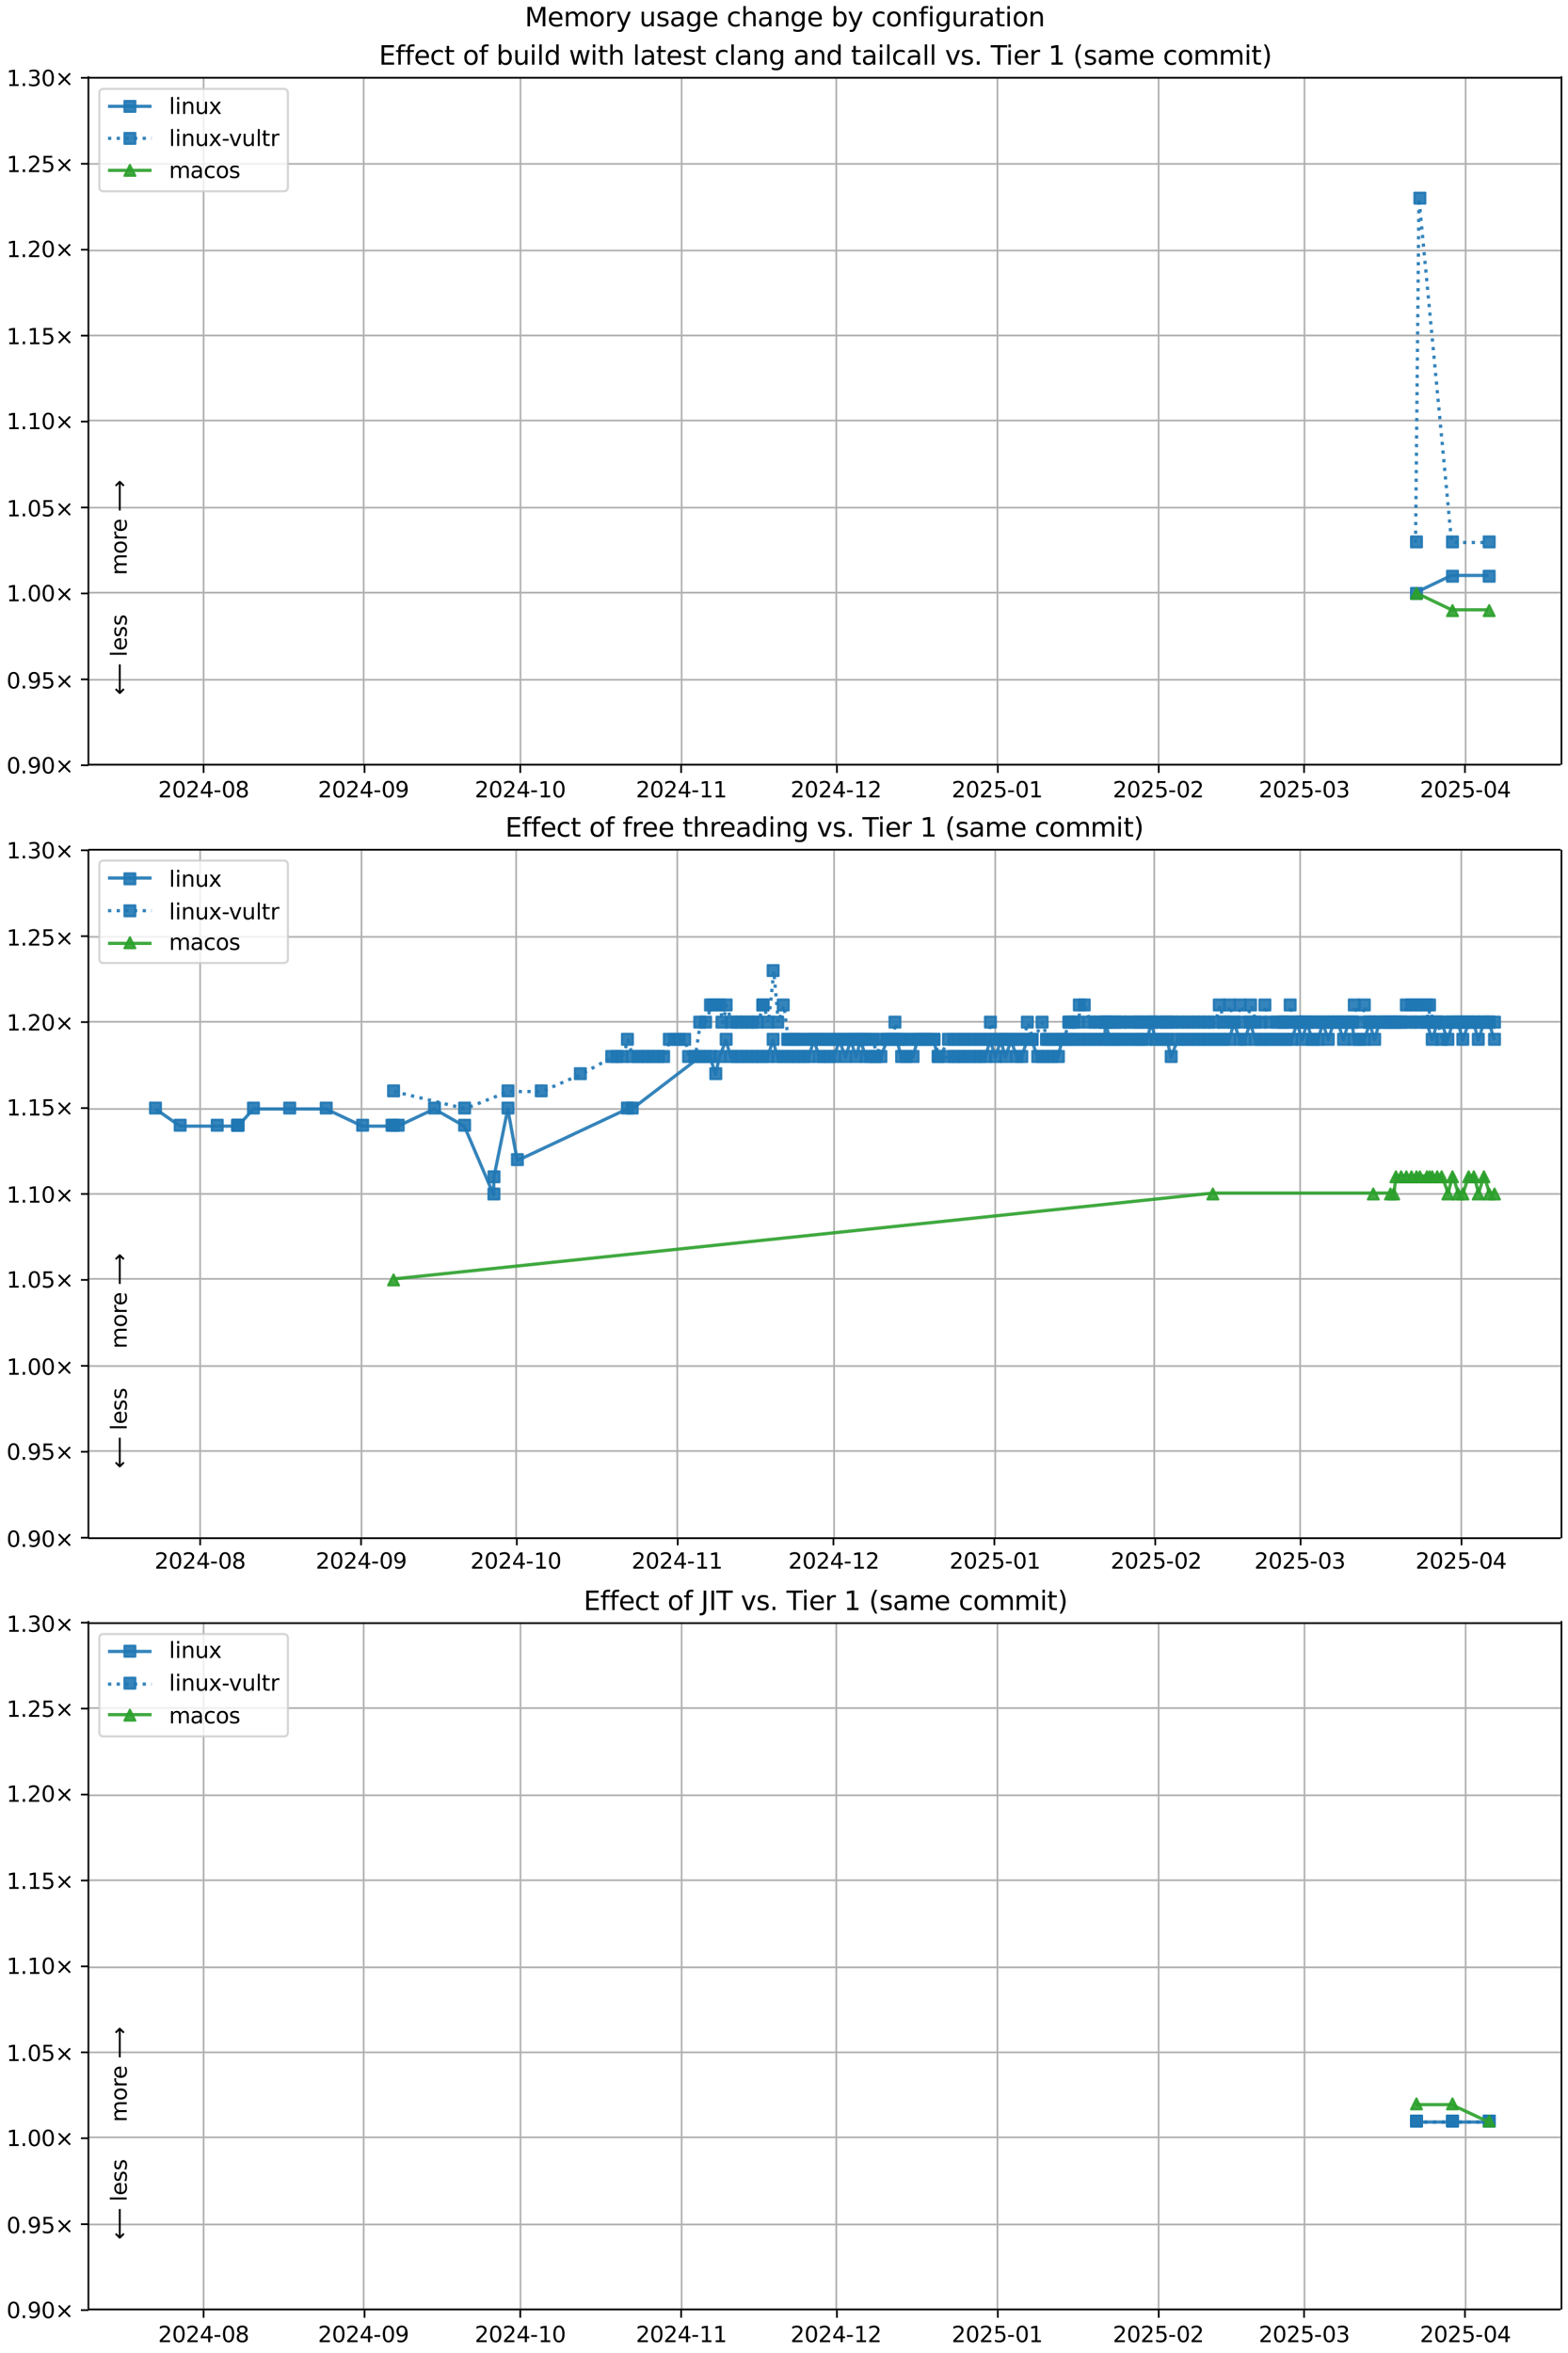 <?xml version="1.0" encoding="UTF-8"?>
<!DOCTYPE svg  PUBLIC '-//W3C//DTD SVG 1.1//EN'  'http://www.w3.org/Graphics/SVG/1.1/DTD/svg11.dtd'>
<svg width="720pt" height="1080pt" version="1.1" viewBox="0 0 720 1080" xmlns="http://www.w3.org/2000/svg" xmlns:xlink="http://www.w3.org/1999/xlink">
<defs>
<style type="text/css">*{stroke-linejoin: round; stroke-linecap: butt}</style>
</defs>
<path d="m0 1080h720v-1080h-720z" fill="#fff"/>
<path d="m40.6 351h676v-316h-676z" fill="#fff"/>
<path d="m93.5 351v-316" clip-path="url(#l)" fill="none" stroke="#b0b0b0" stroke-linecap="square" stroke-width=".8"/>
<defs>
<path id="h" d="m0 0v3.5" stroke="#000" stroke-width=".8"/>
</defs>
<use x="93.499" y="351.265" stroke="#000000" stroke-width=".8" xlink:href="#h"/>
<g transform="translate(72.6 366) scale(.1 -.1)">
<defs>
<path id="c" transform="scale(.016)" d="m1228 531h2203v-531h-2962v531q359 372 979 998 621 627 780 809 303 340 423 576 121 236 121 464 0 372-261 606-261 235-680 235-297 0-627-103-329-103-704-313v638q381 153 712 231 332 78 607 78 725 0 1156-363 431-362 431-968 0-288-108-546-107-257-392-607-78-91-497-524-418-433-1181-1211z"/>
<path id="b" transform="scale(.016)" d="m2034 4250q-487 0-733-480-245-479-245-1442 0-959 245-1439 246-480 733-480 491 0 736 480 246 480 246 1439 0 963-246 1442-245 480-736 480zm0 500q785 0 1199-621 414-620 414-1801 0-1178-414-1799-414-620-1199-620-784 0-1198 620-414 621-414 1799 0 1181 414 1801 414 621 1198 621z"/>
<path id="r" transform="scale(.016)" d="m2419 4116-1594-2491h1594v2491zm-166 550h794v-3041h666v-525h-666v-1100h-628v1100h-2106v609l1940 2957z"/>
<path id="g" transform="scale(.016)" d="m313 2009h1684v-512h-1684v512z"/>
<path id="al" transform="scale(.016)" d="m2034 2216q-450 0-708-241-257-241-257-662 0-422 257-663 258-241 708-241t709 242q260 243 260 662 0 421-258 662-257 241-711 241zm-631 268q-406 100-633 378-226 279-226 679 0 559 398 884 399 325 1092 325 697 0 1094-325t397-884q0-400-227-679-226-278-629-378 456-106 710-416 255-309 255-755 0-679-414-1042-414-362-1186-362-771 0-1186 362-414 363-414 1042 0 446 256 755 257 310 713 416zm-231 997q0-362 226-565 227-203 636-203 407 0 636 203 230 203 230 565 0 363-230 566-229 203-636 203-409 0-636-203-226-203-226-566z"/>
</defs>
<use xlink:href="#c"/>
<use transform="translate(63.6)" xlink:href="#b"/>
<use transform="translate(127)" xlink:href="#c"/>
<use transform="translate(191)" xlink:href="#r"/>
<use transform="translate(254)" xlink:href="#g"/>
<use transform="translate(291)" xlink:href="#b"/>
<use transform="translate(354)" xlink:href="#al"/>
</g>
<path d="m167 351v-316" clip-path="url(#l)" fill="none" stroke="#b0b0b0" stroke-linecap="square" stroke-width=".8"/>
<use x="167.388" y="351.265" stroke="#000000" stroke-width=".8" xlink:href="#h"/>
<g transform="translate(146 366) scale(.1 -.1)">
<defs>
<path id="ac" transform="scale(.016)" d="m703 97v575q238-113 481-172 244-59 479-59 625 0 954 420 330 420 377 1277-181-269-460-413-278-144-615-144-700 0-1108 423-408 424-408 1159 0 718 425 1152 425 435 1131 435 810 0 1236-621 427-620 427-1801 0-1103-524-1761-523-658-1407-658-238 0-482 47-243 47-506 141zm1256 1978q425 0 673 290 249 291 249 798 0 503-249 795-248 292-673 292t-673-292-248-795q0-507 248-798 248-290 673-290z"/>
</defs>
<use xlink:href="#c"/>
<use transform="translate(63.6)" xlink:href="#b"/>
<use transform="translate(127)" xlink:href="#c"/>
<use transform="translate(191)" xlink:href="#r"/>
<use transform="translate(254)" xlink:href="#g"/>
<use transform="translate(291)" xlink:href="#b"/>
<use transform="translate(354)" xlink:href="#ac"/>
</g>
<path d="m239 351v-316" clip-path="url(#l)" fill="none" stroke="#b0b0b0" stroke-linecap="square" stroke-width=".8"/>
<use x="238.893" y="351.265" stroke="#000000" stroke-width=".8" xlink:href="#h"/>
<g transform="translate(218 366) scale(.1 -.1)">
<defs>
<path id="d" transform="scale(.016)" d="m794 531h1031v3560l-1122-225v575l1116 225h631v-4135h1031v-531h-2687v531z"/>
</defs>
<use xlink:href="#c"/>
<use transform="translate(63.6)" xlink:href="#b"/>
<use transform="translate(127)" xlink:href="#c"/>
<use transform="translate(191)" xlink:href="#r"/>
<use transform="translate(254)" xlink:href="#g"/>
<use transform="translate(291)" xlink:href="#d"/>
<use transform="translate(354)" xlink:href="#b"/>
</g>
<path d="m313 351v-316" clip-path="url(#l)" fill="none" stroke="#b0b0b0" stroke-linecap="square" stroke-width=".8"/>
<use x="312.781" y="351.265" stroke="#000000" stroke-width=".8" xlink:href="#h"/>
<g transform="translate(292 366) scale(.1 -.1)">
<use xlink:href="#c"/>
<use transform="translate(63.6)" xlink:href="#b"/>
<use transform="translate(127)" xlink:href="#c"/>
<use transform="translate(191)" xlink:href="#r"/>
<use transform="translate(254)" xlink:href="#g"/>
<use transform="translate(291)" xlink:href="#d"/>
<use transform="translate(354)" xlink:href="#d"/>
</g>
<path d="m384 351v-316" clip-path="url(#l)" fill="none" stroke="#b0b0b0" stroke-linecap="square" stroke-width=".8"/>
<use x="384.286" y="351.265" stroke="#000000" stroke-width=".8" xlink:href="#h"/>
<g transform="translate(363 366) scale(.1 -.1)">
<use xlink:href="#c"/>
<use transform="translate(63.6)" xlink:href="#b"/>
<use transform="translate(127)" xlink:href="#c"/>
<use transform="translate(191)" xlink:href="#r"/>
<use transform="translate(254)" xlink:href="#g"/>
<use transform="translate(291)" xlink:href="#d"/>
<use transform="translate(354)" xlink:href="#c"/>
</g>
<path d="m458 351v-316" clip-path="url(#l)" fill="none" stroke="#b0b0b0" stroke-linecap="square" stroke-width=".8"/>
<use x="458.175" y="351.265" stroke="#000000" stroke-width=".8" xlink:href="#h"/>
<g transform="translate(437 366) scale(.1 -.1)">
<defs>
<path id="n" transform="scale(.016)" d="m691 4666h2478v-532h-1900v-1143q137 47 274 70 138 23 276 23 781 0 1237-428 457-428 457-1159 0-753-469-1171-469-417-1322-417-294 0-599 50-304 50-629 150v635q281-153 581-228t634-75q541 0 856 284 316 284 316 772 0 487-316 771-315 285-856 285-253 0-505-56-251-56-513-175v2344z"/>
</defs>
<use xlink:href="#c"/>
<use transform="translate(63.6)" xlink:href="#b"/>
<use transform="translate(127)" xlink:href="#c"/>
<use transform="translate(191)" xlink:href="#n"/>
<use transform="translate(254)" xlink:href="#g"/>
<use transform="translate(291)" xlink:href="#b"/>
<use transform="translate(354)" xlink:href="#d"/>
</g>
<path d="m532 351v-316" clip-path="url(#l)" fill="none" stroke="#b0b0b0" stroke-linecap="square" stroke-width=".8"/>
<use x="532.063" y="351.265" stroke="#000000" stroke-width=".8" xlink:href="#h"/>
<g transform="translate(511 366) scale(.1 -.1)">
<use xlink:href="#c"/>
<use transform="translate(63.6)" xlink:href="#b"/>
<use transform="translate(127)" xlink:href="#c"/>
<use transform="translate(191)" xlink:href="#n"/>
<use transform="translate(254)" xlink:href="#g"/>
<use transform="translate(291)" xlink:href="#b"/>
<use transform="translate(354)" xlink:href="#c"/>
</g>
<path d="m599 351v-316" clip-path="url(#l)" fill="none" stroke="#b0b0b0" stroke-linecap="square" stroke-width=".8"/>
<use x="598.801" y="351.265" stroke="#000000" stroke-width=".8" xlink:href="#h"/>
<g transform="translate(578 366) scale(.1 -.1)">
<defs>
<path id="af" transform="scale(.016)" d="m2597 2516q453-97 707-404 255-306 255-756 0-690-475-1069-475-378-1350-378-293 0-604 58t-642 174v609q262-153 574-231 313-78 654-78 593 0 904 234t311 681q0 413-289 645-289 233-804 233h-544v519h569q465 0 712 186t247 536q0 359-255 551-254 193-729 193-260 0-557-57-297-56-653-174v562q360 100 674 150t592 50q719 0 1137-327 419-326 419-882 0-388-222-655t-631-370z"/>
</defs>
<use xlink:href="#c"/>
<use transform="translate(63.6)" xlink:href="#b"/>
<use transform="translate(127)" xlink:href="#c"/>
<use transform="translate(191)" xlink:href="#n"/>
<use transform="translate(254)" xlink:href="#g"/>
<use transform="translate(291)" xlink:href="#b"/>
<use transform="translate(354)" xlink:href="#af"/>
</g>
<path d="m673 351v-316" clip-path="url(#l)" fill="none" stroke="#b0b0b0" stroke-linecap="square" stroke-width=".8"/>
<use x="672.69" y="351.265" stroke="#000000" stroke-width=".8" xlink:href="#h"/>
<g transform="translate(652 366) scale(.1 -.1)">
<use xlink:href="#c"/>
<use transform="translate(63.6)" xlink:href="#b"/>
<use transform="translate(127)" xlink:href="#c"/>
<use transform="translate(191)" xlink:href="#n"/>
<use transform="translate(254)" xlink:href="#g"/>
<use transform="translate(291)" xlink:href="#b"/>
<use transform="translate(354)" xlink:href="#r"/>
</g>
<path d="m40.6 351h676" clip-path="url(#l)" fill="none" stroke="#b0b0b0" stroke-linecap="square" stroke-width=".8"/>
<defs>
<path id="i" d="m0 0h-3.5" stroke="#000" stroke-width=".8"/>
</defs>
<use x="40.646" y="351.265" stroke="#000000" stroke-width=".8" xlink:href="#i"/>
<g transform="translate(3 355) scale(.1 -.1)">
<defs>
<path id="f" transform="scale(.016)" d="m684 794h660v-794h-660v794z"/>
<path id="j" transform="scale(.016)" d="m4488 3438-1429-1435 1429-1428-372-378-1435 1434-1434-1434-369 378 1425 1428-1425 1435 369 378 1434-1435 1435 1435 372-378z"/>
</defs>
<use xlink:href="#b"/>
<use transform="translate(63.6)" xlink:href="#f"/>
<use transform="translate(95.4)" xlink:href="#ac"/>
<use transform="translate(159)" xlink:href="#b"/>
<use transform="translate(223)" xlink:href="#j"/>
</g>
<path d="m40.6 312h676" clip-path="url(#l)" fill="none" stroke="#b0b0b0" stroke-linecap="square" stroke-width=".8"/>
<use x="40.646" y="311.823" stroke="#000000" stroke-width=".8" xlink:href="#i"/>
<g transform="translate(3 316) scale(.1 -.1)">
<use xlink:href="#b"/>
<use transform="translate(63.6)" xlink:href="#f"/>
<use transform="translate(95.4)" xlink:href="#ac"/>
<use transform="translate(159)" xlink:href="#n"/>
<use transform="translate(223)" xlink:href="#j"/>
</g>
<path d="m40.6 272h676" clip-path="url(#l)" fill="none" stroke="#b0b0b0" stroke-linecap="square" stroke-width=".8"/>
<use x="40.646" y="272.382" stroke="#000000" stroke-width=".8" xlink:href="#i"/>
<g transform="translate(3 276) scale(.1 -.1)">
<use xlink:href="#d"/>
<use transform="translate(63.6)" xlink:href="#f"/>
<use transform="translate(95.4)" xlink:href="#b"/>
<use transform="translate(159)" xlink:href="#b"/>
<use transform="translate(223)" xlink:href="#j"/>
</g>
<path d="m40.6 233h676" clip-path="url(#l)" fill="none" stroke="#b0b0b0" stroke-linecap="square" stroke-width=".8"/>
<use x="40.646" y="232.94" stroke="#000000" stroke-width=".8" xlink:href="#i"/>
<g transform="translate(3 237) scale(.1 -.1)">
<use xlink:href="#d"/>
<use transform="translate(63.6)" xlink:href="#f"/>
<use transform="translate(95.4)" xlink:href="#b"/>
<use transform="translate(159)" xlink:href="#n"/>
<use transform="translate(223)" xlink:href="#j"/>
</g>
<path d="m40.6 193h676" clip-path="url(#l)" fill="none" stroke="#b0b0b0" stroke-linecap="square" stroke-width=".8"/>
<use x="40.646" y="193.499" stroke="#000000" stroke-width=".8" xlink:href="#i"/>
<g transform="translate(3 197) scale(.1 -.1)">
<use xlink:href="#d"/>
<use transform="translate(63.6)" xlink:href="#f"/>
<use transform="translate(95.4)" xlink:href="#d"/>
<use transform="translate(159)" xlink:href="#b"/>
<use transform="translate(223)" xlink:href="#j"/>
</g>
<path d="m40.6 154h676" clip-path="url(#l)" fill="none" stroke="#b0b0b0" stroke-linecap="square" stroke-width=".8"/>
<use x="40.646" y="154.057" stroke="#000000" stroke-width=".8" xlink:href="#i"/>
<g transform="translate(3 158) scale(.1 -.1)">
<use xlink:href="#d"/>
<use transform="translate(63.6)" xlink:href="#f"/>
<use transform="translate(95.4)" xlink:href="#d"/>
<use transform="translate(159)" xlink:href="#n"/>
<use transform="translate(223)" xlink:href="#j"/>
</g>
<path d="m40.6 115h676" clip-path="url(#l)" fill="none" stroke="#b0b0b0" stroke-linecap="square" stroke-width=".8"/>
<use x="40.646" y="114.616" stroke="#000000" stroke-width=".8" xlink:href="#i"/>
<g transform="translate(3 118) scale(.1 -.1)">
<use xlink:href="#d"/>
<use transform="translate(63.6)" xlink:href="#f"/>
<use transform="translate(95.4)" xlink:href="#c"/>
<use transform="translate(159)" xlink:href="#b"/>
<use transform="translate(223)" xlink:href="#j"/>
</g>
<path d="m40.6 75.2h676" clip-path="url(#l)" fill="none" stroke="#b0b0b0" stroke-linecap="square" stroke-width=".8"/>
<use x="40.646" y="75.174" stroke="#000000" stroke-width=".8" xlink:href="#i"/>
<g transform="translate(3 79) scale(.1 -.1)">
<use xlink:href="#d"/>
<use transform="translate(63.6)" xlink:href="#f"/>
<use transform="translate(95.4)" xlink:href="#c"/>
<use transform="translate(159)" xlink:href="#n"/>
<use transform="translate(223)" xlink:href="#j"/>
</g>
<path d="m40.6 35.7h676" clip-path="url(#l)" fill="none" stroke="#b0b0b0" stroke-linecap="square" stroke-width=".8"/>
<use x="40.646" y="35.733" stroke="#000000" stroke-width=".8" xlink:href="#i"/>
<g transform="translate(3 39.5) scale(.1 -.1)">
<use xlink:href="#d"/>
<use transform="translate(63.6)" xlink:href="#f"/>
<use transform="translate(95.4)" xlink:href="#af"/>
<use transform="translate(159)" xlink:href="#b"/>
<use transform="translate(223)" xlink:href="#j"/>
</g>
<path d="m650 272 16.5-7.89h16.9" clip-path="url(#l)" fill="none" stroke="#1f77b4" stroke-linecap="square" stroke-opacity=".9" stroke-width="1.5"/>
<defs>
<path id="a" d="m-2.5 2.5h5v-5h-5z" stroke="#1f77b4" stroke-opacity=".9"/>
</defs>
<g clip-path="url(#l)" fill="#1f77b4" fill-opacity=".9" stroke="#1f77b4" stroke-opacity=".9">
<use x="650.419" y="272.382" xlink:href="#a"/>
<use x="666.956" y="264.493" xlink:href="#a"/>
<use x="683.806" y="264.493" xlink:href="#a"/>
</g>
<g stroke="#1f77b4" stroke-opacity=".9">
<path d="m650 249 1.56-158 15 158h16.9" clip-path="url(#l)" fill="none" stroke-dasharray="1.5,2.475" stroke-width="1.5"/>
<g clip-path="url(#l)" fill="#1f77b4" fill-opacity=".9">
<use x="650.419" y="248.717" xlink:href="#a"/>
<use x="651.977" y="90.951" xlink:href="#a"/>
<use x="666.956" y="248.717" xlink:href="#a"/>
<use x="683.806" y="248.717" xlink:href="#a"/>
</g>
</g>
<path d="m650 272 16.5 7.89h16.9" clip-path="url(#l)" fill="none" stroke="#2ca02c" stroke-linecap="square" stroke-opacity=".9" stroke-width="1.5"/>
<defs>
<path id="e" d="m0-2.5-2.5 5h5z" stroke="#2ca02c" stroke-opacity=".9"/>
</defs>
<g clip-path="url(#l)" fill="#2ca02c" fill-opacity=".9" stroke="#2ca02c" stroke-opacity=".9">
<use x="650.419" y="272.382" xlink:href="#e"/>
<use x="666.956" y="280.27" xlink:href="#e"/>
<use x="683.806" y="280.27" xlink:href="#e"/>
</g>
<path d="m40.6 351v-316" fill="none" stroke="#000" stroke-linecap="square" stroke-width=".8"/>
<path d="m717 351v-316" fill="none" stroke="#000" stroke-linecap="square" stroke-width=".8"/>
<path d="m40.6 351h676" fill="none" stroke="#000" stroke-linecap="square" stroke-width=".8"/>
<path d="m40.6 35.7h676" fill="none" stroke="#000" stroke-linecap="square" stroke-width=".8"/>
<g clip-path="url(#l)">
<g transform="translate(58.2 264) rotate(-90) scale(.1 -.1)">
<defs>
<path id="t" transform="scale(.016)" d="m3328 2828q216 388 516 572t706 184q547 0 844-383 297-382 297-1088v-2113h-578v2094q0 503-179 746-178 244-543 244-447 0-707-297-259-296-259-809v-1978h-578v2094q0 506-178 748t-550 242q-441 0-701-298-259-298-259-808v-1978h-578v3500h578v-544q197 322 472 475t653 153q382 0 649-194 267-193 395-562z"/>
<path id="v" transform="scale(.016)" d="m1959 3097q-462 0-731-361t-269-989 267-989q268-361 733-361 460 0 728 362 269 363 269 988 0 622-269 986-268 364-728 364zm0 487q750 0 1178-488 429-487 429-1349 0-859-429-1349-428-489-1178-489-753 0-1180 489-426 490-426 1349 0 862 426 1349 427 488 1180 488z"/>
<path id="x" transform="scale(.016)" d="m2631 2963q-97 56-211 82-114 27-251 27-488 0-749-317t-261-911v-1844h-578v3500h578v-544q182 319 472 473 291 155 707 155 59 0 131-8 72-7 159-23l3-590z"/>
<path id="o" transform="scale(.016)" d="m3597 1894v-281h-2644q38-594 358-905t892-311q331 0 642 81t618 244v-544q-310-131-635-200t-659-69q-838 0-1327 487-489 488-489 1320 0 859 464 1363 464 505 1252 505 706 0 1117-455 411-454 411-1235zm-575 169q-6 471-264 752-258 282-683 282-481 0-770-272t-333-766l2050 4z"/>
<path id="ao" transform="scale(.016)" d="m8863 2147v-281l-1229-1228-375 375 729 728h-7622v531h7622l-729 728 375 375 1229-1228z"/>
</defs>
<use xlink:href="#t"/>
<use transform="translate(97.4)" xlink:href="#v"/>
<use transform="translate(159)" xlink:href="#x"/>
<use transform="translate(197)" xlink:href="#o"/>
<use transform="translate(259)" xlink:href="#DejaVuSans-20"/>
<use transform="translate(291)" xlink:href="#ao"/>
</g>
</g>
<g clip-path="url(#l)">
<g transform="translate(58.2 319) rotate(-90) scale(.1 -.1)">
<defs>
<path id="ap" transform="scale(.016)" d="m313 1866v281l1228 1228 375-375-728-728h7621v-531h-7621l728-728-375-375-1228 1228z"/>
<path id="p" transform="scale(.016)" d="m603 4863h575v-4863h-575v4863z"/>
<path id="s" transform="scale(.016)" d="m2834 3397v-544q-243 125-506 187-262 63-544 63-428 0-642-131t-214-394q0-200 153-314t616-217l197-44q612-131 870-370t258-667q0-488-386-773-386-284-1061-284-281 0-586 55t-642 164v594q319-166 628-249 309-82 613-82 406 0 624 139 219 139 219 392 0 234-158 359-157 125-692 241l-200 47q-534 112-772 345-237 233-237 639 0 494 350 762 350 269 994 269 318 0 599-47 282-46 519-140z"/>
</defs>
<use xlink:href="#ap"/>
<use transform="translate(143)" xlink:href="#DejaVuSans-20"/>
<use transform="translate(175)" xlink:href="#p"/>
<use transform="translate(203)" xlink:href="#o"/>
<use transform="translate(264)" xlink:href="#s"/>
<use transform="translate(317)" xlink:href="#s"/>
</g>
</g>
<g transform="translate(174 29.7) scale(.12 -.12)">
<defs>
<path id="ak" transform="scale(.016)" d="m628 4666h2950v-532h-2319v-1381h2222v-531h-2222v-1691h2375v-531h-3006v4666z"/>
<path id="ab" transform="scale(.016)" d="m2375 4863v-479h-550q-309 0-430-125-120-125-120-450v-309h947v-447h-947v-3053h-578v3053h-550v447h550v244q0 584 272 851 272 268 862 268h544z"/>
<path id="y" transform="scale(.016)" d="m3122 3366v-538q-244 135-489 202t-495 67q-560 0-870-355-309-354-309-995t309-996q310-354 870-354 250 0 495 67t489 202v-532q-241-112-499-168-257-57-548-57-791 0-1257 497-465 497-465 1341 0 856 470 1346 471 491 1290 491 265 0 518-55 253-54 491-163z"/>
<path id="u" transform="scale(.016)" d="m1172 4494v-994h1184v-447h-1184v-1900q0-428 117-550t477-122h590v-481h-590q-666 0-919 248-253 249-253 905v1900h-422v447h422v994h578z"/>
<path id="ar" transform="scale(.016)" d="m3116 1747q0 634-261 995t-717 361q-457 0-718-361t-261-995 261-995 718-361q456 0 717 361t261 995zm-1957 1222q182 312 458 463 277 152 661 152 638 0 1036-506 399-506 399-1331t-399-1332q-398-506-1036-506-384 0-661 152-276 152-458 464v-525h-578v4863h578v-1894z"/>
<path id="z" transform="scale(.016)" d="m544 1381v2119h575v-2097q0-497 193-746 194-248 582-248 465 0 735 297 271 297 271 810v1984h575v-3500h-575v538q-209-319-486-474-276-155-642-155-603 0-916 375-312 375-312 1097zm1447 2203z"/>
<path id="q" transform="scale(.016)" d="m603 3500h575v-3500h-575v3500zm0 1363h575v-729h-575v729z"/>
<path id="aj" transform="scale(.016)" d="m2906 2969v1894h575v-4863h-575v525q-181-312-458-464-276-152-664-152-634 0-1033 506-398 507-398 1332t398 1331q399 506 1033 506 388 0 664-152 277-151 458-463zm-1959-1222q0-634 261-995t717-361 718 361q263 361 263 995t-263 995q-262 361-718 361t-717-361-261-995z"/>
<path id="as" transform="scale(.016)" d="m269 3500h575l719-2731 715 2731h678l719-2731 716 2731h575l-916-3500h-678l-753 2869-756-2869h-679l-915 3500z"/>
<path id="ai" transform="scale(.016)" d="m3513 2113v-2113h-575v2094q0 497-194 743-194 247-581 247-466 0-735-297-269-296-269-809v-1978h-578v4863h578v-1907q207 316 486 472 280 156 646 156 603 0 912-373 310-373 310-1098z"/>
<path id="w" transform="scale(.016)" d="m2194 1759q-697 0-966-159t-269-544q0-306 202-486 202-179 548-179 479 0 768 339t289 901v128h-572zm1147 238v-2e3h-575v531q-197-318-491-470t-719-152q-537 0-855 302-317 302-317 808 0 590 395 890 396 300 1180 300h807v57q0 397-261 614t-733 217q-300 0-585-72-284-72-546-216v532q315 122 612 182 297 61 578 61 760 0 1135-394 375-393 375-1193z"/>
<path id="aa" transform="scale(.016)" d="m3513 2113v-2113h-575v2094q0 497-194 743-194 247-581 247-466 0-735-297-269-296-269-809v-1978h-578v3500h578v-544q207 316 486 472 280 156 646 156 603 0 912-373 310-373 310-1098z"/>
<path id="ag" transform="scale(.016)" d="m2906 1791q0 625-258 968-257 344-723 344-462 0-720-344-258-343-258-968 0-622 258-966t720-344q466 0 723 344 258 344 258 966zm575-1357q0-893-397-1329-396-436-1215-436-303 0-572 45t-522 139v559q253-137 500-202 247-66 503-66 566 0 847 295t281 892v285q-178-310-456-463t-666-153q-643 0-1037 490-394 491-394 1301 0 812 394 1302 394 491 1037 491 388 0 666-153t456-462v531h575v-3066z"/>
<path id="ae" transform="scale(.016)" d="m191 3500h609l1094-2937 1094 2937h609l-1313-3500h-781l-1312 3500z"/>
<path id="ah" transform="scale(.016)" d="m-19 4666h3947v-532h-1656v-4134h-634v4134h-1657v532z"/>
<path id="an" transform="scale(.016)" d="m1984 4856q-418-718-622-1422-203-703-203-1425 0-721 205-1429t620-1424h-500q-468 735-701 1444t-233 1409q0 697 231 1403 232 707 703 1444h500z"/>
<path id="am" transform="scale(.016)" d="m513 4856h500q468-737 701-1444 233-706 233-1403 0-700-233-1409t-701-1444h-500q415 716 620 1424t205 1429q0 722-205 1425-205 704-620 1422z"/>
</defs>
<use xlink:href="#ak"/>
<use transform="translate(63.2)" xlink:href="#ab"/>
<use transform="translate(98.4)" xlink:href="#ab"/>
<use transform="translate(134)" xlink:href="#o"/>
<use transform="translate(195)" xlink:href="#y"/>
<use transform="translate(250)" xlink:href="#u"/>
<use transform="translate(289)" xlink:href="#DejaVuSans-20"/>
<use transform="translate(321)" xlink:href="#v"/>
<use transform="translate(382)" xlink:href="#ab"/>
<use transform="translate(417)" xlink:href="#DejaVuSans-20"/>
<use transform="translate(449)" xlink:href="#ar"/>
<use transform="translate(513)" xlink:href="#z"/>
<use transform="translate(576)" xlink:href="#q"/>
<use transform="translate(604)" xlink:href="#p"/>
<use transform="translate(632)" xlink:href="#aj"/>
<use transform="translate(695)" xlink:href="#DejaVuSans-20"/>
<use transform="translate(727)" xlink:href="#as"/>
<use transform="translate(809)" xlink:href="#q"/>
<use transform="translate(837)" xlink:href="#u"/>
<use transform="translate(876)" xlink:href="#ai"/>
<use transform="translate(939)" xlink:href="#DejaVuSans-20"/>
<use transform="translate(971)" xlink:href="#p"/>
<use transform="translate(999)" xlink:href="#w"/>
<use transform="translate(1060)" xlink:href="#u"/>
<use transform="translate(1099)" xlink:href="#o"/>
<use transform="translate(1161)" xlink:href="#s"/>
<use transform="translate(1213)" xlink:href="#u"/>
<use transform="translate(1252)" xlink:href="#DejaVuSans-20"/>
<use transform="translate(1284)" xlink:href="#y"/>
<use transform="translate(1339)" xlink:href="#p"/>
<use transform="translate(1367)" xlink:href="#w"/>
<use transform="translate(1428)" xlink:href="#aa"/>
<use transform="translate(1491)" xlink:href="#ag"/>
<use transform="translate(1555)" xlink:href="#DejaVuSans-20"/>
<use transform="translate(1586)" xlink:href="#w"/>
<use transform="translate(1648)" xlink:href="#aa"/>
<use transform="translate(1711)" xlink:href="#aj"/>
<use transform="translate(1775)" xlink:href="#DejaVuSans-20"/>
<use transform="translate(1806)" xlink:href="#u"/>
<use transform="translate(1846)" xlink:href="#w"/>
<use transform="translate(1907)" xlink:href="#q"/>
<use transform="translate(1935)" xlink:href="#p"/>
<use transform="translate(1962)" xlink:href="#y"/>
<use transform="translate(2017)" xlink:href="#w"/>
<use transform="translate(2079)" xlink:href="#p"/>
<use transform="translate(2106)" xlink:href="#p"/>
<use transform="translate(2134)" xlink:href="#DejaVuSans-20"/>
<use transform="translate(2166)" xlink:href="#ae"/>
<use transform="translate(2225)" xlink:href="#s"/>
<use transform="translate(2277)" xlink:href="#f"/>
<use transform="translate(2309)" xlink:href="#DejaVuSans-20"/>
<use transform="translate(2341)" xlink:href="#ah"/>
<use transform="translate(2399)" xlink:href="#q"/>
<use transform="translate(2427)" xlink:href="#o"/>
<use transform="translate(2488)" xlink:href="#x"/>
<use transform="translate(2529)" xlink:href="#DejaVuSans-20"/>
<use transform="translate(2561)" xlink:href="#d"/>
<use transform="translate(2625)" xlink:href="#DejaVuSans-20"/>
<use transform="translate(2656)" xlink:href="#an"/>
<use transform="translate(2696)" xlink:href="#s"/>
<use transform="translate(2748)" xlink:href="#w"/>
<use transform="translate(2809)" xlink:href="#t"/>
<use transform="translate(2906)" xlink:href="#o"/>
<use transform="translate(2968)" xlink:href="#DejaVuSans-20"/>
<use transform="translate(3e3)" xlink:href="#y"/>
<use transform="translate(3055)" xlink:href="#v"/>
<use transform="translate(3116)" xlink:href="#t"/>
<use transform="translate(3213)" xlink:href="#t"/>
<use transform="translate(3311)" xlink:href="#q"/>
<use transform="translate(3338)" xlink:href="#u"/>
<use transform="translate(3378)" xlink:href="#am"/>
</g>
<path d="m47.6 87.8h82.6q2 0 2-2v-43q0-2-2-2h-82.6q-2 0-2 2v43q0 2 2 2z" fill="#fff" opacity=".8" stroke="#ccc"/>
<path d="m49.6 48.8h10 10" fill="none" stroke="#1f77b4" stroke-linecap="square" stroke-opacity=".9" stroke-width="1.5"/>
<use x="59.646" y="48.831" fill="#1f77b4" fill-opacity=".9" stroke="#1f77b4" stroke-opacity=".9" xlink:href="#a"/>
<g transform="translate(77.6 52.3) scale(.1 -.1)">
<defs>
<path id="ad" transform="scale(.016)" d="m3513 3500-1266-1703 1331-1797h-678l-1019 1375-1018-1375h-679l1360 1831-1244 1669h678l928-1247 928 1247h679z"/>
</defs>
<use xlink:href="#p"/>
<use transform="translate(27.8)" xlink:href="#q"/>
<use transform="translate(55.6)" xlink:href="#aa"/>
<use transform="translate(119)" xlink:href="#z"/>
<use transform="translate(182)" xlink:href="#ad"/>
</g>
<path d="m49.6 63.5h10 10" fill="none" stroke="#1f77b4" stroke-dasharray="1.5,2.475" stroke-opacity=".9" stroke-width="1.5"/>
<use x="59.646" y="63.509" fill="#1f77b4" fill-opacity=".9" stroke="#1f77b4" stroke-opacity=".9" xlink:href="#a"/>
<g transform="translate(77.6 67) scale(.1 -.1)">
<use xlink:href="#p"/>
<use transform="translate(27.8)" xlink:href="#q"/>
<use transform="translate(55.6)" xlink:href="#aa"/>
<use transform="translate(119)" xlink:href="#z"/>
<use transform="translate(182)" xlink:href="#ad"/>
<use transform="translate(242)" xlink:href="#g"/>
<use transform="translate(275)" xlink:href="#ae"/>
<use transform="translate(334)" xlink:href="#z"/>
<use transform="translate(398)" xlink:href="#p"/>
<use transform="translate(425)" xlink:href="#u"/>
<use transform="translate(465)" xlink:href="#x"/>
</g>
<path d="m49.6 78.2h10 10" fill="none" stroke="#2ca02c" stroke-linecap="square" stroke-opacity=".9" stroke-width="1.5"/>
<use x="59.646" y="78.187" fill="#2ca02c" fill-opacity=".9" stroke="#2ca02c" stroke-opacity=".9" xlink:href="#e"/>
<g transform="translate(77.6 81.7) scale(.1 -.1)">
<use xlink:href="#t"/>
<use transform="translate(97.4)" xlink:href="#w"/>
<use transform="translate(159)" xlink:href="#y"/>
<use transform="translate(214)" xlink:href="#v"/>
<use transform="translate(275)" xlink:href="#s"/>
</g>
<path d="m40.6 706h676v-316h-676z" fill="#fff"/>
<path d="m91.9 706v-316" clip-path="url(#m)" fill="none" stroke="#b0b0b0" stroke-linecap="square" stroke-width=".8"/>
<use x="91.91" y="705.793" stroke="#000000" stroke-width=".8" xlink:href="#h"/>
<g transform="translate(71 720) scale(.1 -.1)">
<use xlink:href="#c"/>
<use transform="translate(63.6)" xlink:href="#b"/>
<use transform="translate(127)" xlink:href="#c"/>
<use transform="translate(191)" xlink:href="#r"/>
<use transform="translate(254)" xlink:href="#g"/>
<use transform="translate(291)" xlink:href="#b"/>
<use transform="translate(354)" xlink:href="#al"/>
</g>
<path d="m166 706v-316" clip-path="url(#m)" fill="none" stroke="#b0b0b0" stroke-linecap="square" stroke-width=".8"/>
<use x="165.799" y="705.793" stroke="#000000" stroke-width=".8" xlink:href="#h"/>
<g transform="translate(145 720) scale(.1 -.1)">
<use xlink:href="#c"/>
<use transform="translate(63.6)" xlink:href="#b"/>
<use transform="translate(127)" xlink:href="#c"/>
<use transform="translate(191)" xlink:href="#r"/>
<use transform="translate(254)" xlink:href="#g"/>
<use transform="translate(291)" xlink:href="#b"/>
<use transform="translate(354)" xlink:href="#ac"/>
</g>
<path d="m237 706v-316" clip-path="url(#m)" fill="none" stroke="#b0b0b0" stroke-linecap="square" stroke-width=".8"/>
<use x="237.304" y="705.793" stroke="#000000" stroke-width=".8" xlink:href="#h"/>
<g transform="translate(216 720) scale(.1 -.1)">
<use xlink:href="#c"/>
<use transform="translate(63.6)" xlink:href="#b"/>
<use transform="translate(127)" xlink:href="#c"/>
<use transform="translate(191)" xlink:href="#r"/>
<use transform="translate(254)" xlink:href="#g"/>
<use transform="translate(291)" xlink:href="#d"/>
<use transform="translate(354)" xlink:href="#b"/>
</g>
<path d="m311 706v-316" clip-path="url(#m)" fill="none" stroke="#b0b0b0" stroke-linecap="square" stroke-width=".8"/>
<use x="311.192" y="705.793" stroke="#000000" stroke-width=".8" xlink:href="#h"/>
<g transform="translate(290 720) scale(.1 -.1)">
<use xlink:href="#c"/>
<use transform="translate(63.6)" xlink:href="#b"/>
<use transform="translate(127)" xlink:href="#c"/>
<use transform="translate(191)" xlink:href="#r"/>
<use transform="translate(254)" xlink:href="#g"/>
<use transform="translate(291)" xlink:href="#d"/>
<use transform="translate(354)" xlink:href="#d"/>
</g>
<path d="m383 706v-316" clip-path="url(#m)" fill="none" stroke="#b0b0b0" stroke-linecap="square" stroke-width=".8"/>
<use x="382.697" y="705.793" stroke="#000000" stroke-width=".8" xlink:href="#h"/>
<g transform="translate(362 720) scale(.1 -.1)">
<use xlink:href="#c"/>
<use transform="translate(63.6)" xlink:href="#b"/>
<use transform="translate(127)" xlink:href="#c"/>
<use transform="translate(191)" xlink:href="#r"/>
<use transform="translate(254)" xlink:href="#g"/>
<use transform="translate(291)" xlink:href="#d"/>
<use transform="translate(354)" xlink:href="#c"/>
</g>
<path d="m457 706v-316" clip-path="url(#m)" fill="none" stroke="#b0b0b0" stroke-linecap="square" stroke-width=".8"/>
<use x="456.586" y="705.793" stroke="#000000" stroke-width=".8" xlink:href="#h"/>
<g transform="translate(436 720) scale(.1 -.1)">
<use xlink:href="#c"/>
<use transform="translate(63.6)" xlink:href="#b"/>
<use transform="translate(127)" xlink:href="#c"/>
<use transform="translate(191)" xlink:href="#n"/>
<use transform="translate(254)" xlink:href="#g"/>
<use transform="translate(291)" xlink:href="#b"/>
<use transform="translate(354)" xlink:href="#d"/>
</g>
<path d="m530 706v-316" clip-path="url(#m)" fill="none" stroke="#b0b0b0" stroke-linecap="square" stroke-width=".8"/>
<use x="530.474" y="705.793" stroke="#000000" stroke-width=".8" xlink:href="#h"/>
<g transform="translate(510 720) scale(.1 -.1)">
<use xlink:href="#c"/>
<use transform="translate(63.6)" xlink:href="#b"/>
<use transform="translate(127)" xlink:href="#c"/>
<use transform="translate(191)" xlink:href="#n"/>
<use transform="translate(254)" xlink:href="#g"/>
<use transform="translate(291)" xlink:href="#b"/>
<use transform="translate(354)" xlink:href="#c"/>
</g>
<path d="m597 706v-316" clip-path="url(#m)" fill="none" stroke="#b0b0b0" stroke-linecap="square" stroke-width=".8"/>
<use x="597.212" y="705.793" stroke="#000000" stroke-width=".8" xlink:href="#h"/>
<g transform="translate(576 720) scale(.1 -.1)">
<use xlink:href="#c"/>
<use transform="translate(63.6)" xlink:href="#b"/>
<use transform="translate(127)" xlink:href="#c"/>
<use transform="translate(191)" xlink:href="#n"/>
<use transform="translate(254)" xlink:href="#g"/>
<use transform="translate(291)" xlink:href="#b"/>
<use transform="translate(354)" xlink:href="#af"/>
</g>
<path d="m671 706v-316" clip-path="url(#m)" fill="none" stroke="#b0b0b0" stroke-linecap="square" stroke-width=".8"/>
<use x="671.101" y="705.793" stroke="#000000" stroke-width=".8" xlink:href="#h"/>
<g transform="translate(650 720) scale(.1 -.1)">
<use xlink:href="#c"/>
<use transform="translate(63.6)" xlink:href="#b"/>
<use transform="translate(127)" xlink:href="#c"/>
<use transform="translate(191)" xlink:href="#n"/>
<use transform="translate(254)" xlink:href="#g"/>
<use transform="translate(291)" xlink:href="#b"/>
<use transform="translate(354)" xlink:href="#r"/>
</g>
<path d="m40.6 706h676" clip-path="url(#m)" fill="none" stroke="#b0b0b0" stroke-linecap="square" stroke-width=".8"/>
<use x="40.646" y="705.793" stroke="#000000" stroke-width=".8" xlink:href="#i"/>
<g transform="translate(3 710) scale(.1 -.1)">
<use xlink:href="#b"/>
<use transform="translate(63.6)" xlink:href="#f"/>
<use transform="translate(95.4)" xlink:href="#ac"/>
<use transform="translate(159)" xlink:href="#b"/>
<use transform="translate(223)" xlink:href="#j"/>
</g>
<path d="m40.6 666h676" clip-path="url(#m)" fill="none" stroke="#b0b0b0" stroke-linecap="square" stroke-width=".8"/>
<use x="40.646" y="666.352" stroke="#000000" stroke-width=".8" xlink:href="#i"/>
<g transform="translate(3 670) scale(.1 -.1)">
<use xlink:href="#b"/>
<use transform="translate(63.6)" xlink:href="#f"/>
<use transform="translate(95.4)" xlink:href="#ac"/>
<use transform="translate(159)" xlink:href="#n"/>
<use transform="translate(223)" xlink:href="#j"/>
</g>
<path d="m40.6 627h676" clip-path="url(#m)" fill="none" stroke="#b0b0b0" stroke-linecap="square" stroke-width=".8"/>
<use x="40.646" y="626.91" stroke="#000000" stroke-width=".8" xlink:href="#i"/>
<g transform="translate(3 631) scale(.1 -.1)">
<use xlink:href="#d"/>
<use transform="translate(63.6)" xlink:href="#f"/>
<use transform="translate(95.4)" xlink:href="#b"/>
<use transform="translate(159)" xlink:href="#b"/>
<use transform="translate(223)" xlink:href="#j"/>
</g>
<path d="m40.6 587h676" clip-path="url(#m)" fill="none" stroke="#b0b0b0" stroke-linecap="square" stroke-width=".8"/>
<use x="40.646" y="587.469" stroke="#000000" stroke-width=".8" xlink:href="#i"/>
<g transform="translate(3 591) scale(.1 -.1)">
<use xlink:href="#d"/>
<use transform="translate(63.6)" xlink:href="#f"/>
<use transform="translate(95.4)" xlink:href="#b"/>
<use transform="translate(159)" xlink:href="#n"/>
<use transform="translate(223)" xlink:href="#j"/>
</g>
<path d="m40.6 548h676" clip-path="url(#m)" fill="none" stroke="#b0b0b0" stroke-linecap="square" stroke-width=".8"/>
<use x="40.646" y="548.027" stroke="#000000" stroke-width=".8" xlink:href="#i"/>
<g transform="translate(3 552) scale(.1 -.1)">
<use xlink:href="#d"/>
<use transform="translate(63.6)" xlink:href="#f"/>
<use transform="translate(95.4)" xlink:href="#d"/>
<use transform="translate(159)" xlink:href="#b"/>
<use transform="translate(223)" xlink:href="#j"/>
</g>
<path d="m40.6 509h676" clip-path="url(#m)" fill="none" stroke="#b0b0b0" stroke-linecap="square" stroke-width=".8"/>
<use x="40.646" y="508.586" stroke="#000000" stroke-width=".8" xlink:href="#i"/>
<g transform="translate(3 512) scale(.1 -.1)">
<use xlink:href="#d"/>
<use transform="translate(63.6)" xlink:href="#f"/>
<use transform="translate(95.4)" xlink:href="#d"/>
<use transform="translate(159)" xlink:href="#n"/>
<use transform="translate(223)" xlink:href="#j"/>
</g>
<path d="m40.6 469h676" clip-path="url(#m)" fill="none" stroke="#b0b0b0" stroke-linecap="square" stroke-width=".8"/>
<use x="40.646" y="469.144" stroke="#000000" stroke-width=".8" xlink:href="#i"/>
<g transform="translate(3 473) scale(.1 -.1)">
<use xlink:href="#d"/>
<use transform="translate(63.6)" xlink:href="#f"/>
<use transform="translate(95.4)" xlink:href="#c"/>
<use transform="translate(159)" xlink:href="#b"/>
<use transform="translate(223)" xlink:href="#j"/>
</g>
<path d="m40.6 430h676" clip-path="url(#m)" fill="none" stroke="#b0b0b0" stroke-linecap="square" stroke-width=".8"/>
<use x="40.646" y="429.703" stroke="#000000" stroke-width=".8" xlink:href="#i"/>
<g transform="translate(3 434) scale(.1 -.1)">
<use xlink:href="#d"/>
<use transform="translate(63.6)" xlink:href="#f"/>
<use transform="translate(95.4)" xlink:href="#c"/>
<use transform="translate(159)" xlink:href="#n"/>
<use transform="translate(223)" xlink:href="#j"/>
</g>
<path d="m40.6 390h676" clip-path="url(#m)" fill="none" stroke="#b0b0b0" stroke-linecap="square" stroke-width=".8"/>
<use x="40.646" y="390.261" stroke="#000000" stroke-width=".8" xlink:href="#i"/>
<g transform="translate(3 394) scale(.1 -.1)">
<use xlink:href="#d"/>
<use transform="translate(63.6)" xlink:href="#f"/>
<use transform="translate(95.4)" xlink:href="#af"/>
<use transform="translate(159)" xlink:href="#b"/>
<use transform="translate(223)" xlink:href="#j"/>
</g>
<g stroke="#1f77b4" stroke-opacity=".9">
<path d="m71.4 509 11.3 7.89h26.6l7.01-7.89h33.4l16.7 7.89h16.3l16.7-7.89 13.8 7.89 13.5 31.6 0.025-7.89 6.44-31.6 4.33 23.7 50.5-23.7h2.19l31-23.7h4.94l2.43 7.89 1.76-7.89 3-7.89 2.26 7.89h16.9l2.43-7.89 2.1 7.89h14.3l2.4-7.89 2.56 7.89h6.67l2.47-7.89 2.78 7.89 2.47-7.89 2.39 7.89 2.11-7.89 2.38 7.89h6.84l2.94-7.89h4.53l2.03 7.89h5.26l2.16-7.89h7.41l1.99 7.89h21.7l2.26-7.89 2.43 7.89 2.46-7.89 2.07 7.89 2.66-7.89 2.57 7.89h2.22l2.55-7.89h2.19l2.57 7.89h9.49l1.77-7.89h19.7l0.189-7.89 2.28 7.89h16.7l2.22-7.89 1.91 7.89h5.33l1.73 7.89 3.01-7.89h23.7l2.15-7.89 2.89 7.89h1.98l2.75-7.89 2.18 7.89h16.7l2.56-7.89 2.23 7.89 2.33-7.89 2.38 7.89h2.54l2.39-7.89 2.38 7.89 2.45-7.89h2.13l2.43 7.89 2.24-7.89h1.78l0.9 7.89h4.63l2.51-7.89 2.22 7.89 2.14-7.89h21.9l2.42 7.89 2.28-7.89h2.04l2.87 7.89 2.11-7.89h2.57l2.19 7.89 2.65-7.89h2.38l2.06 7.89 2.59-7.89h2.41l2.45 7.89v0" clip-path="url(#m)" fill="none" stroke-linecap="square" stroke-width="1.5"/>
<g clip-path="url(#m)" fill="#1f77b4" fill-opacity=".9">
<use x="71.389" y="508.586" xlink:href="#a"/>
<use x="82.73" y="516.474" xlink:href="#a"/>
<use x="99.749" y="516.474" xlink:href="#a"/>
<use x="109.126" y="516.474" xlink:href="#a"/>
<use x="109.141" y="516.474" xlink:href="#a"/>
<use x="109.368" y="516.474" xlink:href="#a"/>
<use x="116.376" y="508.586" xlink:href="#a"/>
<use x="133.022" y="508.586" xlink:href="#a"/>
<use x="149.8" y="508.586" xlink:href="#a"/>
<use x="166.522" y="516.474" xlink:href="#a"/>
<use x="179.987" y="516.474" xlink:href="#a"/>
<use x="180.721" y="516.474" xlink:href="#a"/>
<use x="182.859" y="516.474" xlink:href="#a"/>
<use x="199.515" y="508.586" xlink:href="#a"/>
<use x="213.333" y="516.474" xlink:href="#a"/>
<use x="226.795" y="548.027" xlink:href="#a"/>
<use x="226.82" y="540.139" xlink:href="#a"/>
<use x="233.258" y="508.586" xlink:href="#a"/>
<use x="237.586" y="532.251" xlink:href="#a"/>
<use x="288.114" y="508.586" xlink:href="#a"/>
<use x="290.307" y="508.586" xlink:href="#a"/>
<use x="321.302" y="484.921" xlink:href="#a"/>
<use x="323.993" y="484.921" xlink:href="#a"/>
<use x="326.244" y="484.921" xlink:href="#a"/>
<use x="328.676" y="492.809" xlink:href="#a"/>
<use x="330.439" y="484.921" xlink:href="#a"/>
<use x="333.441" y="477.032" xlink:href="#a"/>
<use x="335.697" y="484.921" xlink:href="#a"/>
<use x="338.324" y="484.921" xlink:href="#a"/>
<use x="340.429" y="484.921" xlink:href="#a"/>
<use x="343.047" y="484.921" xlink:href="#a"/>
<use x="345.493" y="484.921" xlink:href="#a"/>
<use x="347.754" y="484.921" xlink:href="#a"/>
<use x="350.234" y="484.921" xlink:href="#a"/>
<use x="352.578" y="484.921" xlink:href="#a"/>
<use x="355.007" y="477.032" xlink:href="#a"/>
<use x="357.107" y="484.921" xlink:href="#a"/>
<use x="359.648" y="484.921" xlink:href="#a"/>
<use x="362.199" y="484.921" xlink:href="#a"/>
<use x="364.528" y="484.921" xlink:href="#a"/>
<use x="366.676" y="484.921" xlink:href="#a"/>
<use x="369.162" y="484.921" xlink:href="#a"/>
<use x="371.432" y="484.921" xlink:href="#a"/>
<use x="373.835" y="477.032" xlink:href="#a"/>
<use x="376.396" y="484.921" xlink:href="#a"/>
<use x="378.134" y="484.921" xlink:href="#a"/>
<use x="380.916" y="484.921" xlink:href="#a"/>
<use x="383.061" y="484.921" xlink:href="#a"/>
<use x="385.527" y="477.032" xlink:href="#a"/>
<use x="388.309" y="484.921" xlink:href="#a"/>
<use x="390.775" y="477.032" xlink:href="#a"/>
<use x="393.167" y="484.921" xlink:href="#a"/>
<use x="395.276" y="477.032" xlink:href="#a"/>
<use x="397.66" y="484.921" xlink:href="#a"/>
<use x="399.677" y="484.921" xlink:href="#a"/>
<use x="402.14" y="484.921" xlink:href="#a"/>
<use x="404.499" y="484.921" xlink:href="#a"/>
<use x="407.442" y="477.032" xlink:href="#a"/>
<use x="409.741" y="477.032" xlink:href="#a"/>
<use x="411.976" y="477.032" xlink:href="#a"/>
<use x="414.009" y="484.921" xlink:href="#a"/>
<use x="416.109" y="484.921" xlink:href="#a"/>
<use x="419.272" y="484.921" xlink:href="#a"/>
<use x="421.428" y="477.032" xlink:href="#a"/>
<use x="424.04" y="477.032" xlink:href="#a"/>
<use x="425.657" y="477.032" xlink:href="#a"/>
<use x="428.842" y="477.032" xlink:href="#a"/>
<use x="430.832" y="484.921" xlink:href="#a"/>
<use x="435.534" y="484.921" xlink:href="#a"/>
<use x="438.143" y="484.921" xlink:href="#a"/>
<use x="440.248" y="484.921" xlink:href="#a"/>
<use x="442.553" y="484.921" xlink:href="#a"/>
<use x="445.353" y="484.921" xlink:href="#a"/>
<use x="447.762" y="484.921" xlink:href="#a"/>
<use x="450.04" y="484.921" xlink:href="#a"/>
<use x="452.526" y="484.921" xlink:href="#a"/>
<use x="454.785" y="477.032" xlink:href="#a"/>
<use x="457.219" y="484.921" xlink:href="#a"/>
<use x="459.683" y="477.032" xlink:href="#a"/>
<use x="461.755" y="484.921" xlink:href="#a"/>
<use x="464.413" y="477.032" xlink:href="#a"/>
<use x="466.978" y="484.921" xlink:href="#a"/>
<use x="469.196" y="484.921" xlink:href="#a"/>
<use x="471.745" y="477.032" xlink:href="#a"/>
<use x="473.937" y="477.032" xlink:href="#a"/>
<use x="476.511" y="484.921" xlink:href="#a"/>
<use x="478.51" y="484.921" xlink:href="#a"/>
<use x="481.419" y="484.921" xlink:href="#a"/>
<use x="483.247" y="484.921" xlink:href="#a"/>
<use x="485.998" y="484.921" xlink:href="#a"/>
<use x="487.767" y="477.032" xlink:href="#a"/>
<use x="490.778" y="477.032" xlink:href="#a"/>
<use x="491.029" y="477.032" xlink:href="#a"/>
<use x="492.957" y="477.032" xlink:href="#a"/>
<use x="495.611" y="477.032" xlink:href="#a"/>
<use x="497.872" y="477.032" xlink:href="#a"/>
<use x="500.172" y="477.032" xlink:href="#a"/>
<use x="502.775" y="477.032" xlink:href="#a"/>
<use x="505.139" y="477.032" xlink:href="#a"/>
<use x="507.481" y="477.032" xlink:href="#a"/>
<use x="507.669" y="469.144" xlink:href="#a"/>
<use x="509.947" y="477.032" xlink:href="#a"/>
<use x="511.495" y="477.032" xlink:href="#a"/>
<use x="512.253" y="477.032" xlink:href="#a"/>
<use x="514.538" y="477.032" xlink:href="#a"/>
<use x="516.504" y="477.032" xlink:href="#a"/>
<use x="518.955" y="477.032" xlink:href="#a"/>
<use x="521.855" y="477.032" xlink:href="#a"/>
<use x="522.994" y="477.032" xlink:href="#a"/>
<use x="524.235" y="477.032" xlink:href="#a"/>
<use x="526.605" y="477.032" xlink:href="#a"/>
<use x="528.827" y="469.144" xlink:href="#a"/>
<use x="530.742" y="477.032" xlink:href="#a"/>
<use x="533.039" y="477.032" xlink:href="#a"/>
<use x="535.369" y="477.032" xlink:href="#a"/>
<use x="536.069" y="477.032" xlink:href="#a"/>
<use x="537.794" y="484.921" xlink:href="#a"/>
<use x="540.802" y="477.032" xlink:href="#a"/>
<use x="542.853" y="477.032" xlink:href="#a"/>
<use x="545.631" y="477.032" xlink:href="#a"/>
<use x="547.92" y="477.032" xlink:href="#a"/>
<use x="550.395" y="477.032" xlink:href="#a"/>
<use x="552.766" y="477.032" xlink:href="#a"/>
<use x="554.982" y="477.032" xlink:href="#a"/>
<use x="557.585" y="477.032" xlink:href="#a"/>
<use x="559.886" y="477.032" xlink:href="#a"/>
<use x="561.842" y="477.032" xlink:href="#a"/>
<use x="564.475" y="477.032" xlink:href="#a"/>
<use x="566.626" y="469.144" xlink:href="#a"/>
<use x="569.516" y="477.032" xlink:href="#a"/>
<use x="571.5" y="477.032" xlink:href="#a"/>
<use x="574.246" y="469.144" xlink:href="#a"/>
<use x="576.43" y="477.032" xlink:href="#a"/>
<use x="579.036" y="477.032" xlink:href="#a"/>
<use x="580.816" y="477.032" xlink:href="#a"/>
<use x="583.2" y="477.032" xlink:href="#a"/>
<use x="586.223" y="477.032" xlink:href="#a"/>
<use x="588.332" y="477.032" xlink:href="#a"/>
<use x="590.665" y="477.032" xlink:href="#a"/>
<use x="593.115" y="477.032" xlink:href="#a"/>
<use x="595.678" y="469.144" xlink:href="#a"/>
<use x="597.904" y="477.032" xlink:href="#a"/>
<use x="600.234" y="469.144" xlink:href="#a"/>
<use x="602.611" y="477.032" xlink:href="#a"/>
<use x="603.075" y="477.032" xlink:href="#a"/>
<use x="605.155" y="477.032" xlink:href="#a"/>
<use x="607.547" y="469.144" xlink:href="#a"/>
<use x="609.924" y="477.032" xlink:href="#a"/>
<use x="612.376" y="469.144" xlink:href="#a"/>
<use x="614.509" y="469.144" xlink:href="#a"/>
<use x="616.937" y="477.032" xlink:href="#a"/>
<use x="619.176" y="469.144" xlink:href="#a"/>
<use x="620.959" y="469.144" xlink:href="#a"/>
<use x="621.86" y="477.032" xlink:href="#a"/>
<use x="624.255" y="477.032" xlink:href="#a"/>
<use x="626.486" y="477.032" xlink:href="#a"/>
<use x="629" y="469.144" xlink:href="#a"/>
<use x="631.216" y="477.032" xlink:href="#a"/>
<use x="633.354" y="469.144" xlink:href="#a"/>
<use x="636.047" y="469.144" xlink:href="#a"/>
<use x="638.484" y="469.144" xlink:href="#a"/>
<use x="639.968" y="469.144" xlink:href="#a"/>
<use x="640.971" y="469.144" xlink:href="#a"/>
<use x="643.37" y="469.144" xlink:href="#a"/>
<use x="645.775" y="469.144" xlink:href="#a"/>
<use x="648.123" y="469.144" xlink:href="#a"/>
<use x="650.419" y="469.144" xlink:href="#a"/>
<use x="651.977" y="469.144" xlink:href="#a"/>
<use x="655.237" y="469.144" xlink:href="#a"/>
<use x="657.653" y="477.032" xlink:href="#a"/>
<use x="659.938" y="469.144" xlink:href="#a"/>
<use x="661.975" y="469.144" xlink:href="#a"/>
<use x="664.841" y="477.032" xlink:href="#a"/>
<use x="666.956" y="469.144" xlink:href="#a"/>
<use x="669.524" y="469.144" xlink:href="#a"/>
<use x="671.719" y="477.032" xlink:href="#a"/>
<use x="674.37" y="469.144" xlink:href="#a"/>
<use x="676.745" y="469.144" xlink:href="#a"/>
<use x="678.802" y="477.032" xlink:href="#a"/>
<use x="681.392" y="469.144" xlink:href="#a"/>
<use x="683.806" y="469.144" xlink:href="#a"/>
<use x="686.256" y="477.032" xlink:href="#a"/>
</g>
</g>
<g stroke="#1f77b4" stroke-opacity=".9">
<path d="m181 501 32.6 7.89 19.9-7.89h15.3l18-7.89 14.4-7.89h4.67l2.53-7.89 2.19 7.89h14.4l2.62-7.89h7.05l1.79 7.89h2.8l2.33-15.8h2.69l2.25-7.89h4.19l1.07 7.89 1.93-7.89 2.26 7.89h12.1l2.48-7.89h0.18l2.16 7.89 2.43-23.7 2.1 23.7 2.54-7.89 2.03 15.8h39.2l1.27 7.89 2.36-7.89h5.24l1.2-7.89 1.04 7.89h16.9l1.99 7.89 4.7-7.89h17l2.26-7.89 2.43 7.89h12l2.55-7.89 2.19 7.89 4.57-7.89 2 7.89h7.26l3.01-7.89h4.1l0.736-7.89h2.26l2.3 7.89h57.4l2.3-7.89 1.82 7.89h0.135l2.63-7.89 2.15 7.89 2.89-7.89 1.98 7.89 2.75-7.89 2.18 7.89h2.61l1.78-7.89 2.38 7.89h7.46l1.75-7.89 0.699 7.89h27.8l0.9-7.89 2.4 7.89 2.23-7.89 2.2 7.89h14.7l2.41-7.89h9.31l0.153 7.89 1.2-7.89 1.22 7.89h2.28l2.04 7.89 2.87-7.89h21.4" clip-path="url(#m)" fill="none" stroke-dasharray="1.5,2.475" stroke-width="1.5"/>
<g clip-path="url(#m)" fill="#1f77b4" fill-opacity=".9">
<use x="180.721" y="500.697" xlink:href="#a"/>
<use x="213.333" y="508.586" xlink:href="#a"/>
<use x="233.258" y="500.697" xlink:href="#a"/>
<use x="248.521" y="500.697" xlink:href="#a"/>
<use x="266.497" y="492.809" xlink:href="#a"/>
<use x="280.91" y="484.921" xlink:href="#a"/>
<use x="283.264" y="484.921" xlink:href="#a"/>
<use x="285.583" y="484.921" xlink:href="#a"/>
<use x="288.114" y="477.032" xlink:href="#a"/>
<use x="290.307" y="484.921" xlink:href="#a"/>
<use x="292.965" y="484.921" xlink:href="#a"/>
<use x="295.387" y="484.921" xlink:href="#a"/>
<use x="297.214" y="484.921" xlink:href="#a"/>
<use x="299.938" y="484.921" xlink:href="#a"/>
<use x="302.346" y="484.921" xlink:href="#a"/>
<use x="304.726" y="484.921" xlink:href="#a"/>
<use x="307.341" y="477.032" xlink:href="#a"/>
<use x="309.723" y="477.032" xlink:href="#a"/>
<use x="311.862" y="477.032" xlink:href="#a"/>
<use x="314.388" y="477.032" xlink:href="#a"/>
<use x="316.176" y="484.921" xlink:href="#a"/>
<use x="318.976" y="484.921" xlink:href="#a"/>
<use x="321.302" y="469.144" xlink:href="#a"/>
<use x="323.993" y="469.144" xlink:href="#a"/>
<use x="326.244" y="461.256" xlink:href="#a"/>
<use x="327.46" y="461.256" xlink:href="#a"/>
<use x="328.676" y="461.256" xlink:href="#a"/>
<use x="330.439" y="461.256" xlink:href="#a"/>
<use x="331.511" y="469.144" xlink:href="#a"/>
<use x="333.441" y="461.256" xlink:href="#a"/>
<use x="335.697" y="469.144" xlink:href="#a"/>
<use x="338.324" y="469.144" xlink:href="#a"/>
<use x="340.429" y="469.144" xlink:href="#a"/>
<use x="343.047" y="469.144" xlink:href="#a"/>
<use x="345.493" y="469.144" xlink:href="#a"/>
<use x="347.754" y="469.144" xlink:href="#a"/>
<use x="350.234" y="461.256" xlink:href="#a"/>
<use x="350.414" y="461.256" xlink:href="#a"/>
<use x="352.578" y="469.144" xlink:href="#a"/>
<use x="355.007" y="445.479" xlink:href="#a"/>
<use x="357.107" y="469.144" xlink:href="#a"/>
<use x="359.648" y="461.256" xlink:href="#a"/>
<use x="361.68" y="477.032" xlink:href="#a"/>
<use x="362.199" y="477.032" xlink:href="#a"/>
<use x="364.137" y="477.032" xlink:href="#a"/>
<use x="364.528" y="477.032" xlink:href="#a"/>
<use x="366.676" y="477.032" xlink:href="#a"/>
<use x="369.162" y="477.032" xlink:href="#a"/>
<use x="371.432" y="477.032" xlink:href="#a"/>
<use x="373.835" y="477.032" xlink:href="#a"/>
<use x="375.571" y="477.032" xlink:href="#a"/>
<use x="376.396" y="477.032" xlink:href="#a"/>
<use x="378.134" y="477.032" xlink:href="#a"/>
<use x="380.447" y="477.032" xlink:href="#a"/>
<use x="380.916" y="477.032" xlink:href="#a"/>
<use x="383.061" y="477.032" xlink:href="#a"/>
<use x="385.527" y="477.032" xlink:href="#a"/>
<use x="388.309" y="477.032" xlink:href="#a"/>
<use x="390.775" y="477.032" xlink:href="#a"/>
<use x="392.58" y="477.032" xlink:href="#a"/>
<use x="393.167" y="477.032" xlink:href="#a"/>
<use x="395.276" y="477.032" xlink:href="#a"/>
<use x="395.96" y="477.032" xlink:href="#a"/>
<use x="397.66" y="477.032" xlink:href="#a"/>
<use x="399.677" y="477.032" xlink:href="#a"/>
<use x="400.867" y="477.032" xlink:href="#a"/>
<use x="402.14" y="484.921" xlink:href="#a"/>
<use x="404.499" y="477.032" xlink:href="#a"/>
<use x="407.442" y="477.032" xlink:href="#a"/>
<use x="408.764" y="477.032" xlink:href="#a"/>
<use x="409.177" y="477.032" xlink:href="#a"/>
<use x="409.741" y="477.032" xlink:href="#a"/>
<use x="410.939" y="469.144" xlink:href="#a"/>
<use x="411.976" y="477.032" xlink:href="#a"/>
<use x="413.818" y="477.032" xlink:href="#a"/>
<use x="414.009" y="477.032" xlink:href="#a"/>
<use x="416.109" y="477.032" xlink:href="#a"/>
<use x="419.272" y="477.032" xlink:href="#a"/>
<use x="421.428" y="477.032" xlink:href="#a"/>
<use x="424.04" y="477.032" xlink:href="#a"/>
<use x="424.73" y="477.032" xlink:href="#a"/>
<use x="425.657" y="477.032" xlink:href="#a"/>
<use x="428.842" y="477.032" xlink:href="#a"/>
<use x="430.832" y="484.921" xlink:href="#a"/>
<use x="435.534" y="477.032" xlink:href="#a"/>
<use x="438.143" y="477.032" xlink:href="#a"/>
<use x="440.248" y="477.032" xlink:href="#a"/>
<use x="442.553" y="477.032" xlink:href="#a"/>
<use x="445.353" y="477.032" xlink:href="#a"/>
<use x="447.762" y="477.032" xlink:href="#a"/>
<use x="450.04" y="477.032" xlink:href="#a"/>
<use x="452.526" y="477.032" xlink:href="#a"/>
<use x="454.785" y="469.144" xlink:href="#a"/>
<use x="457.219" y="477.032" xlink:href="#a"/>
<use x="459.683" y="477.032" xlink:href="#a"/>
<use x="461.755" y="477.032" xlink:href="#a"/>
<use x="464.413" y="477.032" xlink:href="#a"/>
<use x="466.978" y="477.032" xlink:href="#a"/>
<use x="469.196" y="477.032" xlink:href="#a"/>
<use x="471.745" y="469.144" xlink:href="#a"/>
<use x="473.937" y="477.032" xlink:href="#a"/>
<use x="478.51" y="469.144" xlink:href="#a"/>
<use x="480.511" y="477.032" xlink:href="#a"/>
<use x="481.419" y="477.032" xlink:href="#a"/>
<use x="483.247" y="477.032" xlink:href="#a"/>
<use x="485.998" y="477.032" xlink:href="#a"/>
<use x="487.767" y="477.032" xlink:href="#a"/>
<use x="490.778" y="469.144" xlink:href="#a"/>
<use x="491.029" y="469.144" xlink:href="#a"/>
<use x="492.957" y="469.144" xlink:href="#a"/>
<use x="494.874" y="469.144" xlink:href="#a"/>
<use x="495.611" y="461.256" xlink:href="#a"/>
<use x="497.872" y="461.256" xlink:href="#a"/>
<use x="500.172" y="469.144" xlink:href="#a"/>
<use x="502.775" y="469.144" xlink:href="#a"/>
<use x="505.139" y="469.144" xlink:href="#a"/>
<use x="507.481" y="469.144" xlink:href="#a"/>
<use x="507.669" y="469.144" xlink:href="#a"/>
<use x="508.911" y="469.144" xlink:href="#a"/>
<use x="509.947" y="469.144" xlink:href="#a"/>
<use x="511.495" y="469.144" xlink:href="#a"/>
<use x="512.253" y="469.144" xlink:href="#a"/>
<use x="514.538" y="469.144" xlink:href="#a"/>
<use x="516.504" y="469.144" xlink:href="#a"/>
<use x="518.955" y="469.144" xlink:href="#a"/>
<use x="521.855" y="469.144" xlink:href="#a"/>
<use x="522.994" y="469.144" xlink:href="#a"/>
<use x="524.235" y="469.144" xlink:href="#a"/>
<use x="526.605" y="469.144" xlink:href="#a"/>
<use x="528.827" y="469.144" xlink:href="#a"/>
<use x="530.742" y="469.144" xlink:href="#a"/>
<use x="533.039" y="469.144" xlink:href="#a"/>
<use x="535.369" y="469.144" xlink:href="#a"/>
<use x="536.069" y="469.144" xlink:href="#a"/>
<use x="537.794" y="469.144" xlink:href="#a"/>
<use x="540.802" y="469.144" xlink:href="#a"/>
<use x="542.853" y="469.144" xlink:href="#a"/>
<use x="545.631" y="469.144" xlink:href="#a"/>
<use x="547.92" y="469.144" xlink:href="#a"/>
<use x="550.395" y="469.144" xlink:href="#a"/>
<use x="552.766" y="469.144" xlink:href="#a"/>
<use x="554.982" y="469.144" xlink:href="#a"/>
<use x="557.585" y="469.144" xlink:href="#a"/>
<use x="559.886" y="461.256" xlink:href="#a"/>
<use x="561.707" y="469.144" xlink:href="#a"/>
<use x="561.842" y="469.144" xlink:href="#a"/>
<use x="564.475" y="461.256" xlink:href="#a"/>
<use x="566.626" y="469.144" xlink:href="#a"/>
<use x="569.516" y="461.256" xlink:href="#a"/>
<use x="571.5" y="469.144" xlink:href="#a"/>
<use x="574.246" y="461.256" xlink:href="#a"/>
<use x="576.43" y="469.144" xlink:href="#a"/>
<use x="579.036" y="469.144" xlink:href="#a"/>
<use x="580.816" y="461.256" xlink:href="#a"/>
<use x="583.2" y="469.144" xlink:href="#a"/>
<use x="586.223" y="469.144" xlink:href="#a"/>
<use x="588.332" y="469.144" xlink:href="#a"/>
<use x="589.249" y="469.144" xlink:href="#a"/>
<use x="589.507" y="469.144" xlink:href="#a"/>
<use x="590.665" y="469.144" xlink:href="#a"/>
<use x="592.416" y="461.256" xlink:href="#a"/>
<use x="593.115" y="469.144" xlink:href="#a"/>
<use x="595.678" y="469.144" xlink:href="#a"/>
<use x="597.658" y="469.144" xlink:href="#a"/>
<use x="597.904" y="469.144" xlink:href="#a"/>
<use x="600.234" y="469.144" xlink:href="#a"/>
<use x="602.611" y="469.144" xlink:href="#a"/>
<use x="603.075" y="469.144" xlink:href="#a"/>
<use x="605.155" y="469.144" xlink:href="#a"/>
<use x="607.547" y="469.144" xlink:href="#a"/>
<use x="609.924" y="469.144" xlink:href="#a"/>
<use x="612.376" y="469.144" xlink:href="#a"/>
<use x="614.509" y="469.144" xlink:href="#a"/>
<use x="616.937" y="469.144" xlink:href="#a"/>
<use x="619.176" y="469.144" xlink:href="#a"/>
<use x="620.959" y="469.144" xlink:href="#a"/>
<use x="621.86" y="461.256" xlink:href="#a"/>
<use x="624.255" y="469.144" xlink:href="#a"/>
<use x="626.486" y="461.256" xlink:href="#a"/>
<use x="628.685" y="469.144" xlink:href="#a"/>
<use x="629" y="469.144" xlink:href="#a"/>
<use x="631.216" y="469.144" xlink:href="#a"/>
<use x="633.354" y="469.144" xlink:href="#a"/>
<use x="636.047" y="469.144" xlink:href="#a"/>
<use x="637.97" y="469.144" xlink:href="#a"/>
<use x="638.484" y="469.144" xlink:href="#a"/>
<use x="639.968" y="469.144" xlink:href="#a"/>
<use x="640.971" y="469.144" xlink:href="#a"/>
<use x="643.37" y="469.144" xlink:href="#a"/>
<use x="645.775" y="461.256" xlink:href="#a"/>
<use x="648.123" y="461.256" xlink:href="#a"/>
<use x="650.419" y="461.256" xlink:href="#a"/>
<use x="651.977" y="461.256" xlink:href="#a"/>
<use x="655.084" y="461.256" xlink:href="#a"/>
<use x="655.237" y="469.144" xlink:href="#a"/>
<use x="656.434" y="461.256" xlink:href="#a"/>
<use x="657.653" y="469.144" xlink:href="#a"/>
<use x="659.556" y="469.144" xlink:href="#a"/>
<use x="659.581" y="469.144" xlink:href="#a"/>
<use x="659.938" y="469.144" xlink:href="#a"/>
<use x="661.975" y="477.032" xlink:href="#a"/>
<use x="664.841" y="469.144" xlink:href="#a"/>
<use x="666.956" y="469.144" xlink:href="#a"/>
<use x="669.524" y="469.144" xlink:href="#a"/>
<use x="671.719" y="469.144" xlink:href="#a"/>
<use x="672.071" y="469.144" xlink:href="#a"/>
<use x="674.37" y="469.144" xlink:href="#a"/>
<use x="676.745" y="469.144" xlink:href="#a"/>
<use x="678.802" y="469.144" xlink:href="#a"/>
<use x="681.392" y="469.144" xlink:href="#a"/>
<use x="683.806" y="469.144" xlink:href="#a"/>
<use x="686.256" y="469.144" xlink:href="#a"/>
</g>
</g>
<g stroke="#2ca02c" stroke-opacity=".9">
<path d="m181 587 376-39.4h73.7 7.89 1.48l1-7.89h2.4 2.41 2.35 2.3 1.56 3.26 1.2 1.22 2.28 2.04l2.87 7.89 2.11-7.89 2.57 7.89h2.19l2.65-7.89h2.38l2.06 7.89 2.59-7.89 2.41 7.89h2.45" clip-path="url(#m)" fill="none" stroke-linecap="square" stroke-width="1.5"/>
<g clip-path="url(#m)" fill="#2ca02c" fill-opacity=".9">
<use x="180.721" y="587.469" xlink:href="#e"/>
<use x="556.919" y="548.027" xlink:href="#e"/>
<use x="630.59" y="548.027" xlink:href="#e"/>
<use x="638.484" y="548.027" xlink:href="#e"/>
<use x="639.968" y="548.027" xlink:href="#e"/>
<use x="640.971" y="540.139" xlink:href="#e"/>
<use x="643.37" y="540.139" xlink:href="#e"/>
<use x="645.775" y="540.139" xlink:href="#e"/>
<use x="648.123" y="540.139" xlink:href="#e"/>
<use x="650.419" y="540.139" xlink:href="#e"/>
<use x="651.977" y="540.139" xlink:href="#e"/>
<use x="655.237" y="540.139" xlink:href="#e"/>
<use x="656.434" y="540.139" xlink:href="#e"/>
<use x="657.653" y="540.139" xlink:href="#e"/>
<use x="659.938" y="540.139" xlink:href="#e"/>
<use x="661.975" y="540.139" xlink:href="#e"/>
<use x="664.841" y="548.027" xlink:href="#e"/>
<use x="666.956" y="540.139" xlink:href="#e"/>
<use x="669.524" y="548.027" xlink:href="#e"/>
<use x="671.719" y="548.027" xlink:href="#e"/>
<use x="674.37" y="540.139" xlink:href="#e"/>
<use x="676.745" y="540.139" xlink:href="#e"/>
<use x="678.802" y="548.027" xlink:href="#e"/>
<use x="681.392" y="540.139" xlink:href="#e"/>
<use x="683.806" y="548.027" xlink:href="#e"/>
<use x="686.256" y="548.027" xlink:href="#e"/>
</g>
</g>
<path d="m40.6 706v-316" fill="none" stroke="#000" stroke-linecap="square" stroke-width=".8"/>
<path d="m717 706v-316" fill="none" stroke="#000" stroke-linecap="square" stroke-width=".8"/>
<path d="m40.6 706h676" fill="none" stroke="#000" stroke-linecap="square" stroke-width=".8"/>
<path d="m40.6 390h676" fill="none" stroke="#000" stroke-linecap="square" stroke-width=".8"/>
<g clip-path="url(#m)">
<g transform="translate(58.2 619) rotate(-90) scale(.1 -.1)">
<use xlink:href="#t"/>
<use transform="translate(97.4)" xlink:href="#v"/>
<use transform="translate(159)" xlink:href="#x"/>
<use transform="translate(197)" xlink:href="#o"/>
<use transform="translate(259)" xlink:href="#DejaVuSans-20"/>
<use transform="translate(291)" xlink:href="#ao"/>
</g>
</g>
<g clip-path="url(#m)">
<g transform="translate(58.2 674) rotate(-90) scale(.1 -.1)">
<use xlink:href="#ap"/>
<use transform="translate(143)" xlink:href="#DejaVuSans-20"/>
<use transform="translate(175)" xlink:href="#p"/>
<use transform="translate(203)" xlink:href="#o"/>
<use transform="translate(264)" xlink:href="#s"/>
<use transform="translate(317)" xlink:href="#s"/>
</g>
</g>
<g transform="translate(232 384) scale(.12 -.12)">
<use xlink:href="#ak"/>
<use transform="translate(63.2)" xlink:href="#ab"/>
<use transform="translate(98.4)" xlink:href="#ab"/>
<use transform="translate(134)" xlink:href="#o"/>
<use transform="translate(195)" xlink:href="#y"/>
<use transform="translate(250)" xlink:href="#u"/>
<use transform="translate(289)" xlink:href="#DejaVuSans-20"/>
<use transform="translate(321)" xlink:href="#v"/>
<use transform="translate(382)" xlink:href="#ab"/>
<use transform="translate(417)" xlink:href="#DejaVuSans-20"/>
<use transform="translate(449)" xlink:href="#ab"/>
<use transform="translate(484)" xlink:href="#x"/>
<use transform="translate(523)" xlink:href="#o"/>
<use transform="translate(585)" xlink:href="#o"/>
<use transform="translate(646)" xlink:href="#DejaVuSans-20"/>
<use transform="translate(678)" xlink:href="#u"/>
<use transform="translate(717)" xlink:href="#ai"/>
<use transform="translate(781)" xlink:href="#x"/>
<use transform="translate(820)" xlink:href="#o"/>
<use transform="translate(881)" xlink:href="#w"/>
<use transform="translate(942)" xlink:href="#aj"/>
<use transform="translate(1006)" xlink:href="#q"/>
<use transform="translate(1034)" xlink:href="#aa"/>
<use transform="translate(1097)" xlink:href="#ag"/>
<use transform="translate(1161)" xlink:href="#DejaVuSans-20"/>
<use transform="translate(1192)" xlink:href="#ae"/>
<use transform="translate(1252)" xlink:href="#s"/>
<use transform="translate(1304)" xlink:href="#f"/>
<use transform="translate(1335)" xlink:href="#DejaVuSans-20"/>
<use transform="translate(1367)" xlink:href="#ah"/>
<use transform="translate(1425)" xlink:href="#q"/>
<use transform="translate(1453)" xlink:href="#o"/>
<use transform="translate(1514)" xlink:href="#x"/>
<use transform="translate(1556)" xlink:href="#DejaVuSans-20"/>
<use transform="translate(1587)" xlink:href="#d"/>
<use transform="translate(1651)" xlink:href="#DejaVuSans-20"/>
<use transform="translate(1683)" xlink:href="#an"/>
<use transform="translate(1722)" xlink:href="#s"/>
<use transform="translate(1774)" xlink:href="#w"/>
<use transform="translate(1835)" xlink:href="#t"/>
<use transform="translate(1933)" xlink:href="#o"/>
<use transform="translate(1994)" xlink:href="#DejaVuSans-20"/>
<use transform="translate(2026)" xlink:href="#y"/>
<use transform="translate(2081)" xlink:href="#v"/>
<use transform="translate(2142)" xlink:href="#t"/>
<use transform="translate(2239)" xlink:href="#t"/>
<use transform="translate(2337)" xlink:href="#q"/>
<use transform="translate(2365)" xlink:href="#u"/>
<use transform="translate(2404)" xlink:href="#am"/>
</g>
<path d="m47.6 442h82.6q2 0 2-2v-43q0-2-2-2h-82.6q-2 0-2 2v43q0 2 2 2z" fill="#fff" opacity=".8" stroke="#ccc"/>
<path d="m49.6 403h10 10" fill="none" stroke="#1f77b4" stroke-linecap="square" stroke-opacity=".9" stroke-width="1.5"/>
<use x="59.646" y="403.359" fill="#1f77b4" fill-opacity=".9" stroke="#1f77b4" stroke-opacity=".9" xlink:href="#a"/>
<g transform="translate(77.6 407) scale(.1 -.1)">
<use xlink:href="#p"/>
<use transform="translate(27.8)" xlink:href="#q"/>
<use transform="translate(55.6)" xlink:href="#aa"/>
<use transform="translate(119)" xlink:href="#z"/>
<use transform="translate(182)" xlink:href="#ad"/>
</g>
<path d="m49.6 418h10 10" fill="none" stroke="#1f77b4" stroke-dasharray="1.5,2.475" stroke-opacity=".9" stroke-width="1.5"/>
<use x="59.646" y="418.038" fill="#1f77b4" fill-opacity=".9" stroke="#1f77b4" stroke-opacity=".9" xlink:href="#a"/>
<g transform="translate(77.6 422) scale(.1 -.1)">
<use xlink:href="#p"/>
<use transform="translate(27.8)" xlink:href="#q"/>
<use transform="translate(55.6)" xlink:href="#aa"/>
<use transform="translate(119)" xlink:href="#z"/>
<use transform="translate(182)" xlink:href="#ad"/>
<use transform="translate(242)" xlink:href="#g"/>
<use transform="translate(275)" xlink:href="#ae"/>
<use transform="translate(334)" xlink:href="#z"/>
<use transform="translate(398)" xlink:href="#p"/>
<use transform="translate(425)" xlink:href="#u"/>
<use transform="translate(465)" xlink:href="#x"/>
</g>
<path d="m49.6 433h10 10" fill="none" stroke="#2ca02c" stroke-linecap="square" stroke-opacity=".9" stroke-width="1.5"/>
<use x="59.646" y="432.716" fill="#2ca02c" fill-opacity=".9" stroke="#2ca02c" stroke-opacity=".9" xlink:href="#e"/>
<g transform="translate(77.6 436) scale(.1 -.1)">
<use xlink:href="#t"/>
<use transform="translate(97.4)" xlink:href="#w"/>
<use transform="translate(159)" xlink:href="#y"/>
<use transform="translate(214)" xlink:href="#v"/>
<use transform="translate(275)" xlink:href="#s"/>
</g>
<path d="m40.6 1060h676v-316h-676z" fill="#fff"/>
<path d="m93.5 1060v-316" clip-path="url(#k)" fill="none" stroke="#b0b0b0" stroke-linecap="square" stroke-width=".8"/>
<use x="93.499" y="1060.322" stroke="#000000" stroke-width=".8" xlink:href="#h"/>
<g transform="translate(72.6 1075) scale(.1 -.1)">
<use xlink:href="#c"/>
<use transform="translate(63.6)" xlink:href="#b"/>
<use transform="translate(127)" xlink:href="#c"/>
<use transform="translate(191)" xlink:href="#r"/>
<use transform="translate(254)" xlink:href="#g"/>
<use transform="translate(291)" xlink:href="#b"/>
<use transform="translate(354)" xlink:href="#al"/>
</g>
<path d="m167 1060v-316" clip-path="url(#k)" fill="none" stroke="#b0b0b0" stroke-linecap="square" stroke-width=".8"/>
<use x="167.388" y="1060.322" stroke="#000000" stroke-width=".8" xlink:href="#h"/>
<g transform="translate(146 1075) scale(.1 -.1)">
<use xlink:href="#c"/>
<use transform="translate(63.6)" xlink:href="#b"/>
<use transform="translate(127)" xlink:href="#c"/>
<use transform="translate(191)" xlink:href="#r"/>
<use transform="translate(254)" xlink:href="#g"/>
<use transform="translate(291)" xlink:href="#b"/>
<use transform="translate(354)" xlink:href="#ac"/>
</g>
<path d="m239 1060v-316" clip-path="url(#k)" fill="none" stroke="#b0b0b0" stroke-linecap="square" stroke-width=".8"/>
<use x="238.893" y="1060.322" stroke="#000000" stroke-width=".8" xlink:href="#h"/>
<g transform="translate(218 1075) scale(.1 -.1)">
<use xlink:href="#c"/>
<use transform="translate(63.6)" xlink:href="#b"/>
<use transform="translate(127)" xlink:href="#c"/>
<use transform="translate(191)" xlink:href="#r"/>
<use transform="translate(254)" xlink:href="#g"/>
<use transform="translate(291)" xlink:href="#d"/>
<use transform="translate(354)" xlink:href="#b"/>
</g>
<path d="m313 1060v-316" clip-path="url(#k)" fill="none" stroke="#b0b0b0" stroke-linecap="square" stroke-width=".8"/>
<use x="312.781" y="1060.322" stroke="#000000" stroke-width=".8" xlink:href="#h"/>
<g transform="translate(292 1075) scale(.1 -.1)">
<use xlink:href="#c"/>
<use transform="translate(63.6)" xlink:href="#b"/>
<use transform="translate(127)" xlink:href="#c"/>
<use transform="translate(191)" xlink:href="#r"/>
<use transform="translate(254)" xlink:href="#g"/>
<use transform="translate(291)" xlink:href="#d"/>
<use transform="translate(354)" xlink:href="#d"/>
</g>
<path d="m384 1060v-316" clip-path="url(#k)" fill="none" stroke="#b0b0b0" stroke-linecap="square" stroke-width=".8"/>
<use x="384.286" y="1060.322" stroke="#000000" stroke-width=".8" xlink:href="#h"/>
<g transform="translate(363 1075) scale(.1 -.1)">
<use xlink:href="#c"/>
<use transform="translate(63.6)" xlink:href="#b"/>
<use transform="translate(127)" xlink:href="#c"/>
<use transform="translate(191)" xlink:href="#r"/>
<use transform="translate(254)" xlink:href="#g"/>
<use transform="translate(291)" xlink:href="#d"/>
<use transform="translate(354)" xlink:href="#c"/>
</g>
<path d="m458 1060v-316" clip-path="url(#k)" fill="none" stroke="#b0b0b0" stroke-linecap="square" stroke-width=".8"/>
<use x="458.175" y="1060.322" stroke="#000000" stroke-width=".8" xlink:href="#h"/>
<g transform="translate(437 1075) scale(.1 -.1)">
<use xlink:href="#c"/>
<use transform="translate(63.6)" xlink:href="#b"/>
<use transform="translate(127)" xlink:href="#c"/>
<use transform="translate(191)" xlink:href="#n"/>
<use transform="translate(254)" xlink:href="#g"/>
<use transform="translate(291)" xlink:href="#b"/>
<use transform="translate(354)" xlink:href="#d"/>
</g>
<path d="m532 1060v-316" clip-path="url(#k)" fill="none" stroke="#b0b0b0" stroke-linecap="square" stroke-width=".8"/>
<use x="532.063" y="1060.322" stroke="#000000" stroke-width=".8" xlink:href="#h"/>
<g transform="translate(511 1075) scale(.1 -.1)">
<use xlink:href="#c"/>
<use transform="translate(63.6)" xlink:href="#b"/>
<use transform="translate(127)" xlink:href="#c"/>
<use transform="translate(191)" xlink:href="#n"/>
<use transform="translate(254)" xlink:href="#g"/>
<use transform="translate(291)" xlink:href="#b"/>
<use transform="translate(354)" xlink:href="#c"/>
</g>
<path d="m599 1060v-316" clip-path="url(#k)" fill="none" stroke="#b0b0b0" stroke-linecap="square" stroke-width=".8"/>
<use x="598.801" y="1060.322" stroke="#000000" stroke-width=".8" xlink:href="#h"/>
<g transform="translate(578 1075) scale(.1 -.1)">
<use xlink:href="#c"/>
<use transform="translate(63.6)" xlink:href="#b"/>
<use transform="translate(127)" xlink:href="#c"/>
<use transform="translate(191)" xlink:href="#n"/>
<use transform="translate(254)" xlink:href="#g"/>
<use transform="translate(291)" xlink:href="#b"/>
<use transform="translate(354)" xlink:href="#af"/>
</g>
<path d="m673 1060v-316" clip-path="url(#k)" fill="none" stroke="#b0b0b0" stroke-linecap="square" stroke-width=".8"/>
<use x="672.69" y="1060.322" stroke="#000000" stroke-width=".8" xlink:href="#h"/>
<g transform="translate(652 1075) scale(.1 -.1)">
<use xlink:href="#c"/>
<use transform="translate(63.6)" xlink:href="#b"/>
<use transform="translate(127)" xlink:href="#c"/>
<use transform="translate(191)" xlink:href="#n"/>
<use transform="translate(254)" xlink:href="#g"/>
<use transform="translate(291)" xlink:href="#b"/>
<use transform="translate(354)" xlink:href="#r"/>
</g>
<path d="m40.6 1060h676" clip-path="url(#k)" fill="none" stroke="#b0b0b0" stroke-linecap="square" stroke-width=".8"/>
<use x="40.646" y="1060.322" stroke="#000000" stroke-width=".8" xlink:href="#i"/>
<g transform="translate(3 1064) scale(.1 -.1)">
<use xlink:href="#b"/>
<use transform="translate(63.6)" xlink:href="#f"/>
<use transform="translate(95.4)" xlink:href="#ac"/>
<use transform="translate(159)" xlink:href="#b"/>
<use transform="translate(223)" xlink:href="#j"/>
</g>
<path d="m40.6 1021h676" clip-path="url(#k)" fill="none" stroke="#b0b0b0" stroke-linecap="square" stroke-width=".8"/>
<use x="40.646" y="1020.88" stroke="#000000" stroke-width=".8" xlink:href="#i"/>
<g transform="translate(3 1025) scale(.1 -.1)">
<use xlink:href="#b"/>
<use transform="translate(63.6)" xlink:href="#f"/>
<use transform="translate(95.4)" xlink:href="#ac"/>
<use transform="translate(159)" xlink:href="#n"/>
<use transform="translate(223)" xlink:href="#j"/>
</g>
<path d="m40.6 981h676" clip-path="url(#k)" fill="none" stroke="#b0b0b0" stroke-linecap="square" stroke-width=".8"/>
<use x="40.646" y="981.439" stroke="#000000" stroke-width=".8" xlink:href="#i"/>
<g transform="translate(3 985) scale(.1 -.1)">
<use xlink:href="#d"/>
<use transform="translate(63.6)" xlink:href="#f"/>
<use transform="translate(95.4)" xlink:href="#b"/>
<use transform="translate(159)" xlink:href="#b"/>
<use transform="translate(223)" xlink:href="#j"/>
</g>
<path d="m40.6 942h676" clip-path="url(#k)" fill="none" stroke="#b0b0b0" stroke-linecap="square" stroke-width=".8"/>
<use x="40.646" y="941.997" stroke="#000000" stroke-width=".8" xlink:href="#i"/>
<g transform="translate(3 946) scale(.1 -.1)">
<use xlink:href="#d"/>
<use transform="translate(63.6)" xlink:href="#f"/>
<use transform="translate(95.4)" xlink:href="#b"/>
<use transform="translate(159)" xlink:href="#n"/>
<use transform="translate(223)" xlink:href="#j"/>
</g>
<path d="m40.6 903h676" clip-path="url(#k)" fill="none" stroke="#b0b0b0" stroke-linecap="square" stroke-width=".8"/>
<use x="40.646" y="902.556" stroke="#000000" stroke-width=".8" xlink:href="#i"/>
<g transform="translate(3 906) scale(.1 -.1)">
<use xlink:href="#d"/>
<use transform="translate(63.6)" xlink:href="#f"/>
<use transform="translate(95.4)" xlink:href="#d"/>
<use transform="translate(159)" xlink:href="#b"/>
<use transform="translate(223)" xlink:href="#j"/>
</g>
<path d="m40.6 863h676" clip-path="url(#k)" fill="none" stroke="#b0b0b0" stroke-linecap="square" stroke-width=".8"/>
<use x="40.646" y="863.114" stroke="#000000" stroke-width=".8" xlink:href="#i"/>
<g transform="translate(3 867) scale(.1 -.1)">
<use xlink:href="#d"/>
<use transform="translate(63.6)" xlink:href="#f"/>
<use transform="translate(95.4)" xlink:href="#d"/>
<use transform="translate(159)" xlink:href="#n"/>
<use transform="translate(223)" xlink:href="#j"/>
</g>
<path d="m40.6 824h676" clip-path="url(#k)" fill="none" stroke="#b0b0b0" stroke-linecap="square" stroke-width=".8"/>
<use x="40.646" y="823.673" stroke="#000000" stroke-width=".8" xlink:href="#i"/>
<g transform="translate(3 827) scale(.1 -.1)">
<use xlink:href="#d"/>
<use transform="translate(63.6)" xlink:href="#f"/>
<use transform="translate(95.4)" xlink:href="#c"/>
<use transform="translate(159)" xlink:href="#b"/>
<use transform="translate(223)" xlink:href="#j"/>
</g>
<path d="m40.6 784h676" clip-path="url(#k)" fill="none" stroke="#b0b0b0" stroke-linecap="square" stroke-width=".8"/>
<use x="40.646" y="784.231" stroke="#000000" stroke-width=".8" xlink:href="#i"/>
<g transform="translate(3 788) scale(.1 -.1)">
<use xlink:href="#d"/>
<use transform="translate(63.6)" xlink:href="#f"/>
<use transform="translate(95.4)" xlink:href="#c"/>
<use transform="translate(159)" xlink:href="#n"/>
<use transform="translate(223)" xlink:href="#j"/>
</g>
<path d="m40.6 745h676" clip-path="url(#k)" fill="none" stroke="#b0b0b0" stroke-linecap="square" stroke-width=".8"/>
<use x="40.646" y="744.789" stroke="#000000" stroke-width=".8" xlink:href="#i"/>
<g transform="translate(3 749) scale(.1 -.1)">
<use xlink:href="#d"/>
<use transform="translate(63.6)" xlink:href="#f"/>
<use transform="translate(95.4)" xlink:href="#af"/>
<use transform="translate(159)" xlink:href="#b"/>
<use transform="translate(223)" xlink:href="#j"/>
</g>
<g stroke="#1f77b4" stroke-opacity=".9">
<path d="m650 974h16.5 16.9" clip-path="url(#k)" fill="none" stroke-linecap="square" stroke-width="1.5"/>
<g clip-path="url(#k)" fill="#1f77b4" fill-opacity=".9">
<use x="650.419" y="973.55" xlink:href="#a"/>
<use x="666.956" y="973.55" xlink:href="#a"/>
<use x="683.806" y="973.55" xlink:href="#a"/>
</g>
</g>
<g stroke="#1f77b4" stroke-opacity=".9">
<path d="m650 974h16.5 16.9" clip-path="url(#k)" fill="none" stroke-dasharray="1.5,2.475" stroke-width="1.5"/>
<g clip-path="url(#k)" fill="#1f77b4" fill-opacity=".9">
<use x="650.419" y="973.55" xlink:href="#a"/>
<use x="666.956" y="973.55" xlink:href="#a"/>
<use x="683.806" y="973.55" xlink:href="#a"/>
</g>
</g>
<g stroke="#2ca02c" stroke-opacity=".9">
<path d="m650 966h16.5l16.9 7.89" clip-path="url(#k)" fill="none" stroke-linecap="square" stroke-width="1.5"/>
<g clip-path="url(#k)" fill="#2ca02c" fill-opacity=".9">
<use x="650.419" y="965.662" xlink:href="#e"/>
<use x="666.956" y="965.662" xlink:href="#e"/>
<use x="683.806" y="973.55" xlink:href="#e"/>
</g>
</g>
<path d="m40.6 1060v-316" fill="none" stroke="#000" stroke-linecap="square" stroke-width=".8"/>
<path d="m717 1060v-316" fill="none" stroke="#000" stroke-linecap="square" stroke-width=".8"/>
<path d="m40.6 1060h676" fill="none" stroke="#000" stroke-linecap="square" stroke-width=".8"/>
<path d="m40.6 745h676" fill="none" stroke="#000" stroke-linecap="square" stroke-width=".8"/>
<g clip-path="url(#k)">
<g transform="translate(58.2 974) rotate(-90) scale(.1 -.1)">
<use xlink:href="#t"/>
<use transform="translate(97.4)" xlink:href="#v"/>
<use transform="translate(159)" xlink:href="#x"/>
<use transform="translate(197)" xlink:href="#o"/>
<use transform="translate(259)" xlink:href="#DejaVuSans-20"/>
<use transform="translate(291)" xlink:href="#ao"/>
</g>
</g>
<g clip-path="url(#k)">
<g transform="translate(58.2 1028) rotate(-90) scale(.1 -.1)">
<use xlink:href="#ap"/>
<use transform="translate(143)" xlink:href="#DejaVuSans-20"/>
<use transform="translate(175)" xlink:href="#p"/>
<use transform="translate(203)" xlink:href="#o"/>
<use transform="translate(264)" xlink:href="#s"/>
<use transform="translate(317)" xlink:href="#s"/>
</g>
</g>
<g transform="translate(268 739) scale(.12 -.12)">
<defs>
<path id="au" transform="scale(.016)" d="m628 4666h631v-4341q0-844-320-1225t-1030-381h-240v531h197q418 0 590 235 172 234 172 840v4341z"/>
<path id="av" transform="scale(.016)" d="m628 4666h631v-4666h-631v4666z"/>
</defs>
<use xlink:href="#ak"/>
<use transform="translate(63.2)" xlink:href="#ab"/>
<use transform="translate(98.4)" xlink:href="#ab"/>
<use transform="translate(134)" xlink:href="#o"/>
<use transform="translate(195)" xlink:href="#y"/>
<use transform="translate(250)" xlink:href="#u"/>
<use transform="translate(289)" xlink:href="#DejaVuSans-20"/>
<use transform="translate(321)" xlink:href="#v"/>
<use transform="translate(382)" xlink:href="#ab"/>
<use transform="translate(417)" xlink:href="#DejaVuSans-20"/>
<use transform="translate(449)" xlink:href="#au"/>
<use transform="translate(479)" xlink:href="#av"/>
<use transform="translate(508)" xlink:href="#ah"/>
<use transform="translate(569)" xlink:href="#DejaVuSans-20"/>
<use transform="translate(601)" xlink:href="#ae"/>
<use transform="translate(660)" xlink:href="#s"/>
<use transform="translate(712)" xlink:href="#f"/>
<use transform="translate(744)" xlink:href="#DejaVuSans-20"/>
<use transform="translate(776)" xlink:href="#ah"/>
<use transform="translate(834)" xlink:href="#q"/>
<use transform="translate(862)" xlink:href="#o"/>
<use transform="translate(923)" xlink:href="#x"/>
<use transform="translate(964)" xlink:href="#DejaVuSans-20"/>
<use transform="translate(996)" xlink:href="#d"/>
<use transform="translate(1060)" xlink:href="#DejaVuSans-20"/>
<use transform="translate(1092)" xlink:href="#an"/>
<use transform="translate(1131)" xlink:href="#s"/>
<use transform="translate(1183)" xlink:href="#w"/>
<use transform="translate(1244)" xlink:href="#t"/>
<use transform="translate(1341)" xlink:href="#o"/>
<use transform="translate(1403)" xlink:href="#DejaVuSans-20"/>
<use transform="translate(1435)" xlink:href="#y"/>
<use transform="translate(1490)" xlink:href="#v"/>
<use transform="translate(1551)" xlink:href="#t"/>
<use transform="translate(1648)" xlink:href="#t"/>
<use transform="translate(1746)" xlink:href="#q"/>
<use transform="translate(1773)" xlink:href="#u"/>
<use transform="translate(1813)" xlink:href="#am"/>
</g>
<path d="m47.6 797h82.6q2 0 2-2v-43q0-2-2-2h-82.6q-2 0-2 2v43q0 2 2 2z" fill="#fff" opacity=".8" stroke="#ccc"/>
<path d="m49.6 758h10 10" fill="none" stroke="#1f77b4" stroke-linecap="square" stroke-opacity=".9" stroke-width="1.5"/>
<use x="59.646" y="757.888" fill="#1f77b4" fill-opacity=".9" stroke="#1f77b4" stroke-opacity=".9" xlink:href="#a"/>
<g transform="translate(77.6 761) scale(.1 -.1)">
<use xlink:href="#p"/>
<use transform="translate(27.8)" xlink:href="#q"/>
<use transform="translate(55.6)" xlink:href="#aa"/>
<use transform="translate(119)" xlink:href="#z"/>
<use transform="translate(182)" xlink:href="#ad"/>
</g>
<path d="m49.6 773h10 10" fill="none" stroke="#1f77b4" stroke-dasharray="1.5,2.475" stroke-opacity=".9" stroke-width="1.5"/>
<use x="59.646" y="772.566" fill="#1f77b4" fill-opacity=".9" stroke="#1f77b4" stroke-opacity=".9" xlink:href="#a"/>
<g transform="translate(77.6 776) scale(.1 -.1)">
<use xlink:href="#p"/>
<use transform="translate(27.8)" xlink:href="#q"/>
<use transform="translate(55.6)" xlink:href="#aa"/>
<use transform="translate(119)" xlink:href="#z"/>
<use transform="translate(182)" xlink:href="#ad"/>
<use transform="translate(242)" xlink:href="#g"/>
<use transform="translate(275)" xlink:href="#ae"/>
<use transform="translate(334)" xlink:href="#z"/>
<use transform="translate(398)" xlink:href="#p"/>
<use transform="translate(425)" xlink:href="#u"/>
<use transform="translate(465)" xlink:href="#x"/>
</g>
<path d="m49.6 787h10 10" fill="none" stroke="#2ca02c" stroke-linecap="square" stroke-opacity=".9" stroke-width="1.5"/>
<use x="59.646" y="787.244" fill="#2ca02c" fill-opacity=".9" stroke="#2ca02c" stroke-opacity=".9" xlink:href="#e"/>
<g transform="translate(77.6 791) scale(.1 -.1)">
<use xlink:href="#t"/>
<use transform="translate(97.4)" xlink:href="#w"/>
<use transform="translate(159)" xlink:href="#y"/>
<use transform="translate(214)" xlink:href="#v"/>
<use transform="translate(275)" xlink:href="#s"/>
</g>
<g transform="translate(241 12.1) scale(.12 -.12)">
<defs>
<path id="at" transform="scale(.016)" d="m628 4666h941l1190-3175 1197 3175h941v-4666h-616v4097l-1203-3200h-634l-1203 3200v-4097h-613v4666z"/>
<path id="aq" transform="scale(.016)" d="m2059-325q-243-625-475-815-231-191-618-191h-460v481h338q237 0 368 113 132 112 291 531l103 262-1415 3444h609l1094-2737 1094 2737h609l-1538-3825z"/>
</defs>
<use xlink:href="#at"/>
<use transform="translate(86.3)" xlink:href="#o"/>
<use transform="translate(148)" xlink:href="#t"/>
<use transform="translate(245)" xlink:href="#v"/>
<use transform="translate(306)" xlink:href="#x"/>
<use transform="translate(348)" xlink:href="#aq"/>
<use transform="translate(407)" xlink:href="#DejaVuSans-20"/>
<use transform="translate(438)" xlink:href="#z"/>
<use transform="translate(502)" xlink:href="#s"/>
<use transform="translate(554)" xlink:href="#w"/>
<use transform="translate(615)" xlink:href="#ag"/>
<use transform="translate(679)" xlink:href="#o"/>
<use transform="translate(740)" xlink:href="#DejaVuSans-20"/>
<use transform="translate(772)" xlink:href="#y"/>
<use transform="translate(827)" xlink:href="#ai"/>
<use transform="translate(890)" xlink:href="#w"/>
<use transform="translate(952)" xlink:href="#aa"/>
<use transform="translate(1015)" xlink:href="#ag"/>
<use transform="translate(1079)" xlink:href="#o"/>
<use transform="translate(1140)" xlink:href="#DejaVuSans-20"/>
<use transform="translate(1172)" xlink:href="#ar"/>
<use transform="translate(1235)" xlink:href="#aq"/>
<use transform="translate(1294)" xlink:href="#DejaVuSans-20"/>
<use transform="translate(1326)" xlink:href="#y"/>
<use transform="translate(1381)" xlink:href="#v"/>
<use transform="translate(1442)" xlink:href="#aa"/>
<use transform="translate(1506)" xlink:href="#ab"/>
<use transform="translate(1541)" xlink:href="#q"/>
<use transform="translate(1569)" xlink:href="#ag"/>
<use transform="translate(1632)" xlink:href="#z"/>
<use transform="translate(1696)" xlink:href="#x"/>
<use transform="translate(1737)" xlink:href="#w"/>
<use transform="translate(1798)" xlink:href="#u"/>
<use transform="translate(1837)" xlink:href="#q"/>
<use transform="translate(1865)" xlink:href="#v"/>
<use transform="translate(1926)" xlink:href="#aa"/>
</g>
<defs>
<clipPath id="l">
<rect x="40.6" y="35.7" width="676" height="316"/>
</clipPath>
<clipPath id="m">
<rect x="40.6" y="390" width="676" height="316"/>
</clipPath>
<clipPath id="k">
<rect x="40.6" y="745" width="676" height="316"/>
</clipPath>
</defs>
</svg>
